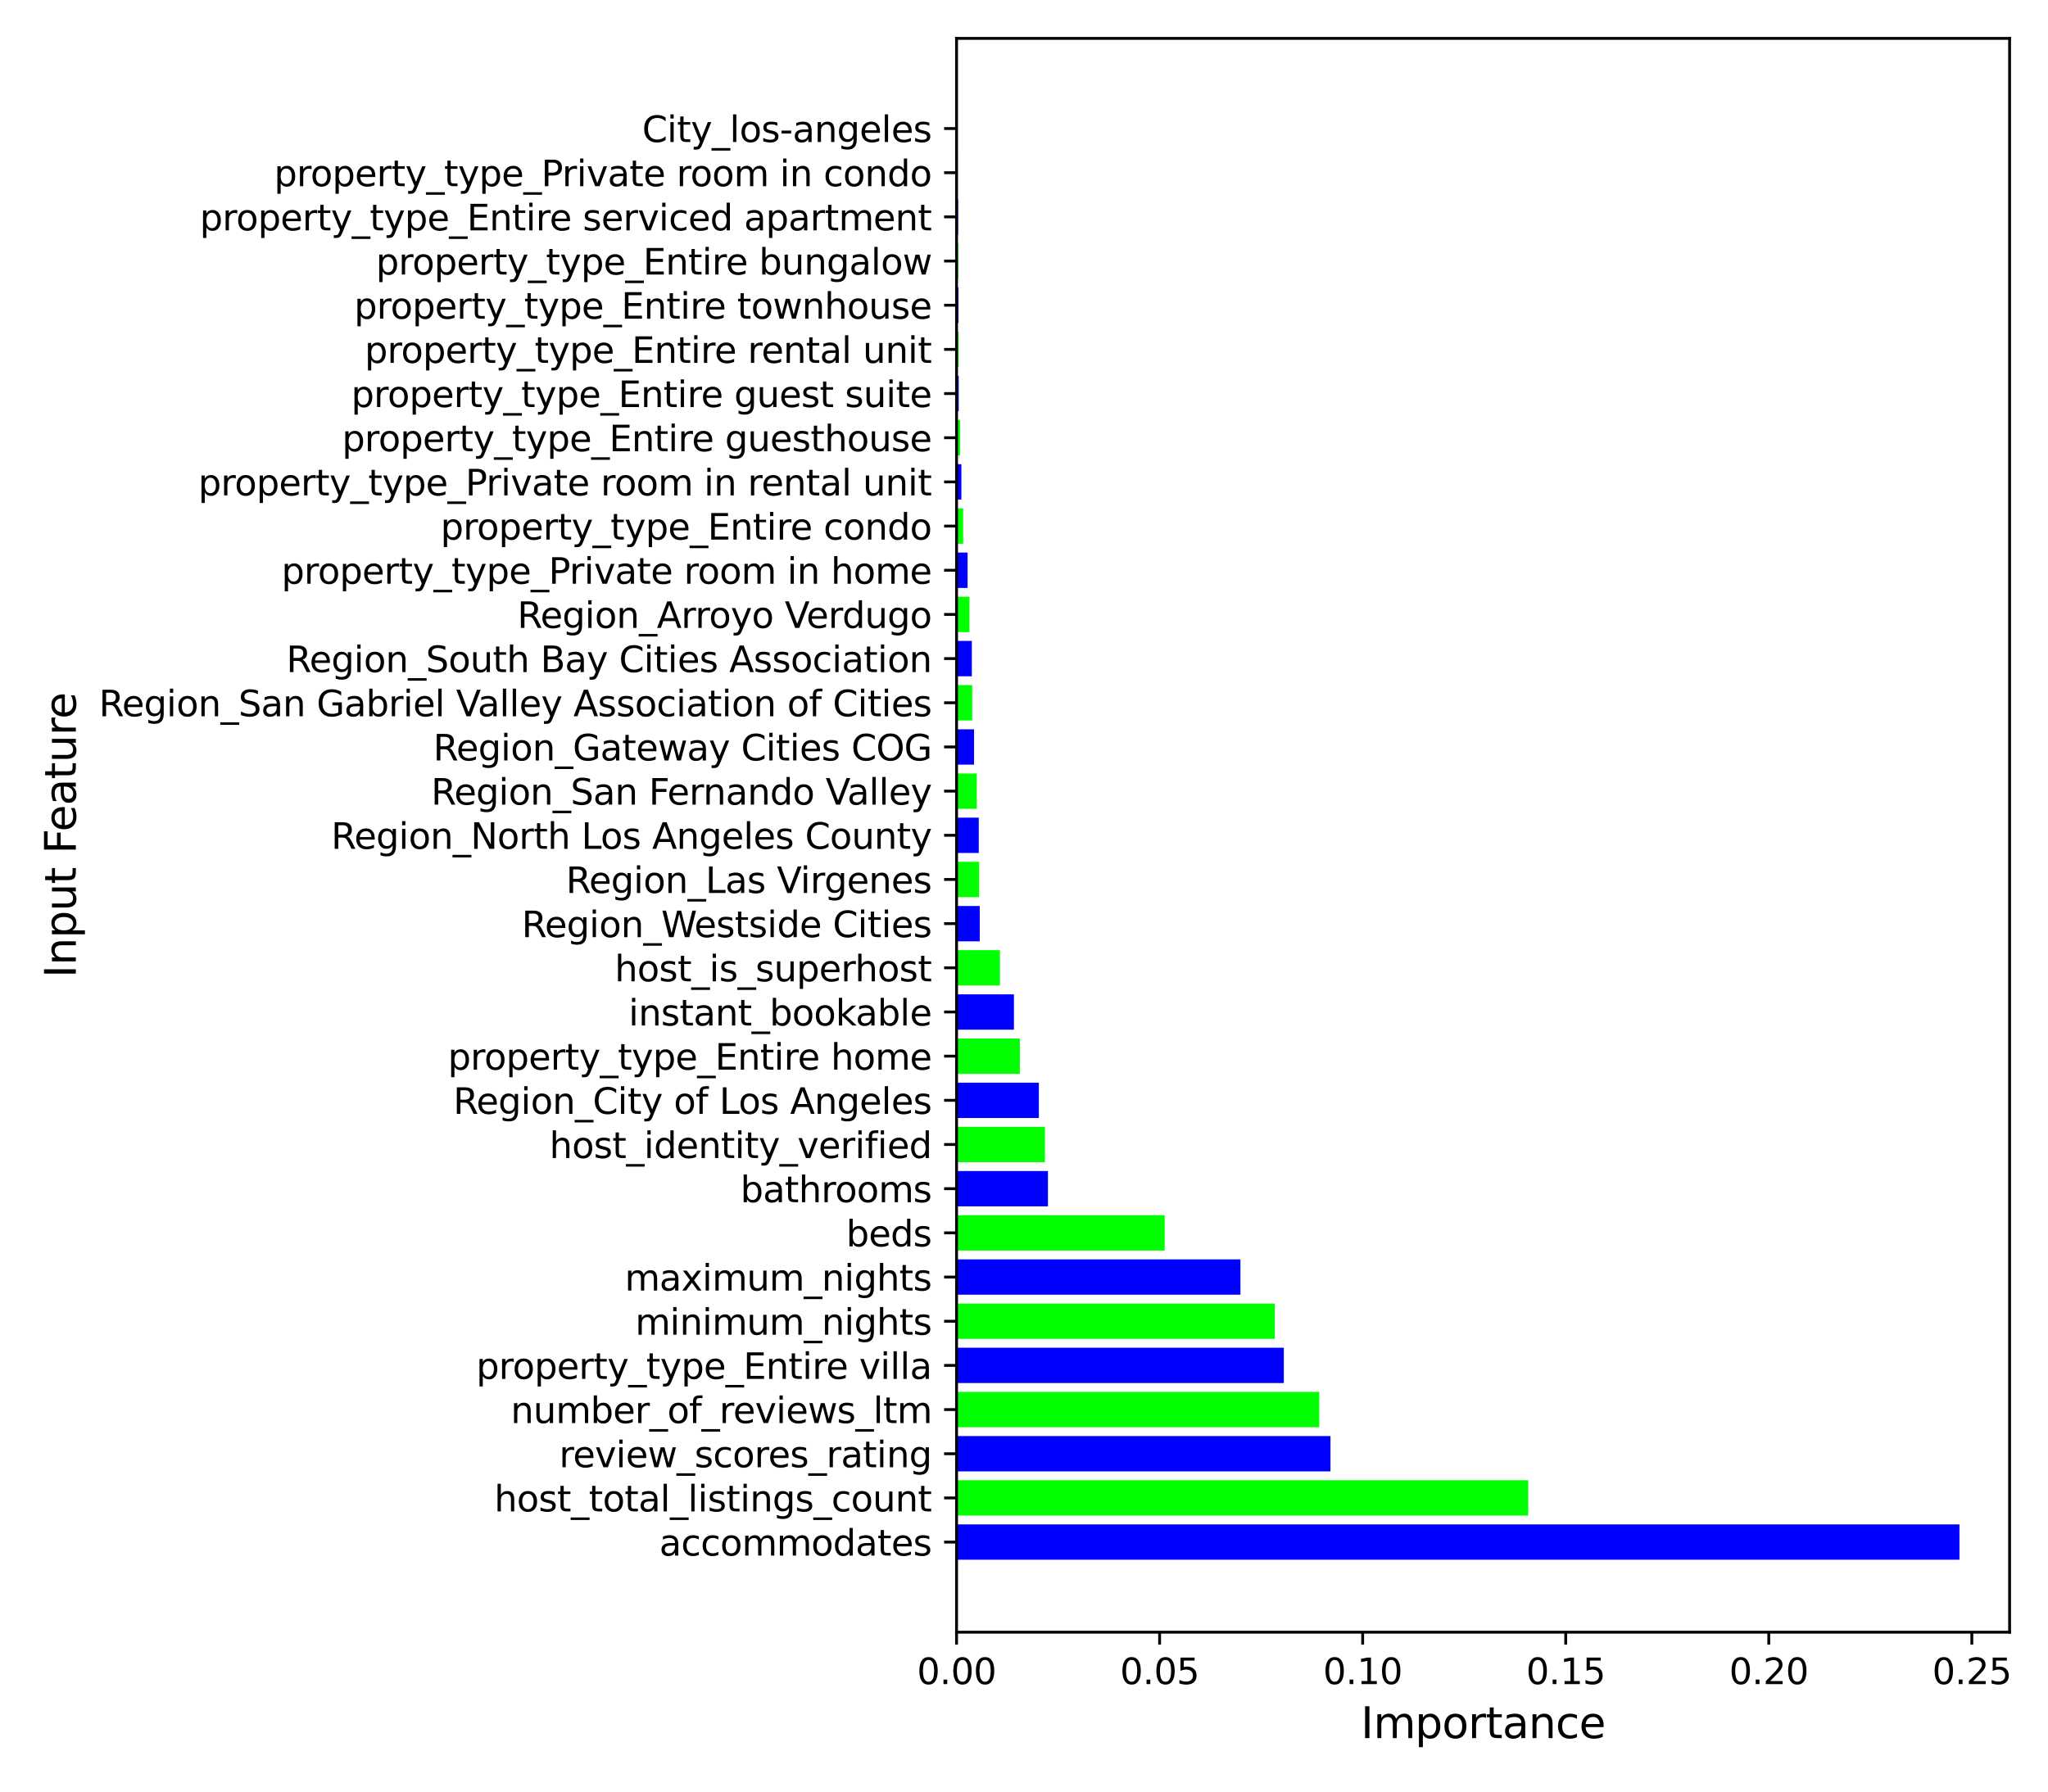 <?xml version="1.0" encoding="utf-8" standalone="no"?>
<!DOCTYPE svg PUBLIC "-//W3C//DTD SVG 1.1//EN"
  "http://www.w3.org/Graphics/SVG/1.1/DTD/svg11.dtd">
<svg xmlns:xlink="http://www.w3.org/1999/xlink" width="576pt" height="504pt" viewBox="0 0 576 504" xmlns="http://www.w3.org/2000/svg" version="1.1">
 <defs>
  <style type="text/css">*{stroke-linejoin: round; stroke-linecap: butt}</style>
 </defs>
 <g id="figure_1">
  <g id="patch_1">
   <path d="M 0 504 
L 576 504 
L 576 0 
L 0 0 
z
" style="fill: #ffffff"/>
  </g>
  <g id="axes_1">
   <g id="patch_2">
    <path d="M 269.03 459.16 
L 565.2 459.16 
L 565.2 10.8 
L 269.03 10.8 
z
" style="fill: #ffffff"/>
   </g>
   <g id="patch_3">
    <path d="M 269.03 438.78 
L 551.097 438.78 
L 551.097 428.839 
L 269.03 428.839 
z
" clip-path="url(#p18cc6ceca4)" style="fill: #0000ff"/>
   </g>
   <g id="patch_4">
    <path d="M 269.03 426.353 
L 429.809 426.353 
L 429.809 416.412 
L 269.03 416.412 
z
" clip-path="url(#p18cc6ceca4)" style="fill: #00ff00"/>
   </g>
   <g id="patch_5">
    <path d="M 269.03 413.926 
L 374.195 413.926 
L 374.195 403.985 
L 269.03 403.985 
z
" clip-path="url(#p18cc6ceca4)" style="fill: #0000ff"/>
   </g>
   <g id="patch_6">
    <path d="M 269.03 401.5 
L 371.041 401.5 
L 371.041 391.558 
L 269.03 391.558 
z
" clip-path="url(#p18cc6ceca4)" style="fill: #00ff00"/>
   </g>
   <g id="patch_7">
    <path d="M 269.03 389.073 
L 361.073 389.073 
L 361.073 379.131 
L 269.03 379.131 
z
" clip-path="url(#p18cc6ceca4)" style="fill: #0000ff"/>
   </g>
   <g id="patch_8">
    <path d="M 269.03 376.646 
L 358.536 376.646 
L 358.536 366.704 
L 269.03 366.704 
z
" clip-path="url(#p18cc6ceca4)" style="fill: #00ff00"/>
   </g>
   <g id="patch_9">
    <path d="M 269.03 364.219 
L 348.874 364.219 
L 348.874 354.278 
L 269.03 354.278 
z
" clip-path="url(#p18cc6ceca4)" style="fill: #0000ff"/>
   </g>
   <g id="patch_10">
    <path d="M 269.03 351.792 
L 327.571 351.792 
L 327.571 341.851 
L 269.03 341.851 
z
" clip-path="url(#p18cc6ceca4)" style="fill: #00ff00"/>
   </g>
   <g id="patch_11">
    <path d="M 269.03 339.365 
L 294.733 339.365 
L 294.733 329.424 
L 269.03 329.424 
z
" clip-path="url(#p18cc6ceca4)" style="fill: #0000ff"/>
   </g>
   <g id="patch_12">
    <path d="M 269.03 326.939 
L 293.893 326.939 
L 293.893 316.997 
L 269.03 316.997 
z
" clip-path="url(#p18cc6ceca4)" style="fill: #00ff00"/>
   </g>
   <g id="patch_13">
    <path d="M 269.03 314.512 
L 292.182 314.512 
L 292.182 304.57 
L 269.03 304.57 
z
" clip-path="url(#p18cc6ceca4)" style="fill: #0000ff"/>
   </g>
   <g id="patch_14">
    <path d="M 269.03 302.085 
L 286.829 302.085 
L 286.829 292.143 
L 269.03 292.143 
z
" clip-path="url(#p18cc6ceca4)" style="fill: #00ff00"/>
   </g>
   <g id="patch_15">
    <path d="M 269.03 289.658 
L 285.169 289.658 
L 285.169 279.717 
L 269.03 279.717 
z
" clip-path="url(#p18cc6ceca4)" style="fill: #0000ff"/>
   </g>
   <g id="patch_16">
    <path d="M 269.03 277.231 
L 281.23 277.231 
L 281.23 267.29 
L 269.03 267.29 
z
" clip-path="url(#p18cc6ceca4)" style="fill: #00ff00"/>
   </g>
   <g id="patch_17">
    <path d="M 269.03 264.804 
L 275.555 264.804 
L 275.555 254.863 
L 269.03 254.863 
z
" clip-path="url(#p18cc6ceca4)" style="fill: #0000ff"/>
   </g>
   <g id="patch_18">
    <path d="M 269.03 252.378 
L 275.374 252.378 
L 275.374 242.436 
L 269.03 242.436 
z
" clip-path="url(#p18cc6ceca4)" style="fill: #00ff00"/>
   </g>
   <g id="patch_19">
    <path d="M 269.03 239.951 
L 275.279 239.951 
L 275.279 230.009 
L 269.03 230.009 
z
" clip-path="url(#p18cc6ceca4)" style="fill: #0000ff"/>
   </g>
   <g id="patch_20">
    <path d="M 269.03 227.524 
L 274.722 227.524 
L 274.722 217.582 
L 269.03 217.582 
z
" clip-path="url(#p18cc6ceca4)" style="fill: #00ff00"/>
   </g>
   <g id="patch_21">
    <path d="M 269.03 215.097 
L 273.951 215.097 
L 273.951 205.156 
L 269.03 205.156 
z
" clip-path="url(#p18cc6ceca4)" style="fill: #0000ff"/>
   </g>
   <g id="patch_22">
    <path d="M 269.03 202.67 
L 273.434 202.67 
L 273.434 192.729 
L 269.03 192.729 
z
" clip-path="url(#p18cc6ceca4)" style="fill: #00ff00"/>
   </g>
   <g id="patch_23">
    <path d="M 269.03 190.243 
L 273.327 190.243 
L 273.327 180.302 
L 269.03 180.302 
z
" clip-path="url(#p18cc6ceca4)" style="fill: #0000ff"/>
   </g>
   <g id="patch_24">
    <path d="M 269.03 177.817 
L 272.658 177.817 
L 272.658 167.875 
L 269.03 167.875 
z
" clip-path="url(#p18cc6ceca4)" style="fill: #00ff00"/>
   </g>
   <g id="patch_25">
    <path d="M 269.03 165.39 
L 272.135 165.39 
L 272.135 155.448 
L 269.03 155.448 
z
" clip-path="url(#p18cc6ceca4)" style="fill: #0000ff"/>
   </g>
   <g id="patch_26">
    <path d="M 269.03 152.963 
L 270.892 152.963 
L 270.892 143.021 
L 269.03 143.021 
z
" clip-path="url(#p18cc6ceca4)" style="fill: #00ff00"/>
   </g>
   <g id="patch_27">
    <path d="M 269.03 140.536 
L 270.387 140.536 
L 270.387 130.595 
L 269.03 130.595 
z
" clip-path="url(#p18cc6ceca4)" style="fill: #0000ff"/>
   </g>
   <g id="patch_28">
    <path d="M 269.03 128.109 
L 270.02 128.109 
L 270.02 118.168 
L 269.03 118.168 
z
" clip-path="url(#p18cc6ceca4)" style="fill: #00ff00"/>
   </g>
   <g id="patch_29">
    <path d="M 269.03 115.682 
L 269.64 115.682 
L 269.64 105.741 
L 269.03 105.741 
z
" clip-path="url(#p18cc6ceca4)" style="fill: #0000ff"/>
   </g>
   <g id="patch_30">
    <path d="M 269.03 103.256 
L 269.622 103.256 
L 269.622 93.314 
L 269.03 93.314 
z
" clip-path="url(#p18cc6ceca4)" style="fill: #00ff00"/>
   </g>
   <g id="patch_31">
    <path d="M 269.03 90.829 
L 269.57 90.829 
L 269.57 80.887 
L 269.03 80.887 
z
" clip-path="url(#p18cc6ceca4)" style="fill: #0000ff"/>
   </g>
   <g id="patch_32">
    <path d="M 269.03 78.402 
L 269.521 78.402 
L 269.521 68.46 
L 269.03 68.46 
z
" clip-path="url(#p18cc6ceca4)" style="fill: #00ff00"/>
   </g>
   <g id="patch_33">
    <path d="M 269.03 65.975 
L 269.462 65.975 
L 269.462 56.034 
L 269.03 56.034 
z
" clip-path="url(#p18cc6ceca4)" style="fill: #0000ff"/>
   </g>
   <g id="patch_34">
    <path d="M 269.03 53.548 
L 269.371 53.548 
L 269.371 43.607 
L 269.03 43.607 
z
" clip-path="url(#p18cc6ceca4)" style="fill: #00ff00"/>
   </g>
   <g id="patch_35">
    <path d="M 269.03 41.121 
L 269.03 41.121 
L 269.03 31.18 
L 269.03 31.18 
z
" clip-path="url(#p18cc6ceca4)" style="fill: #0000ff"/>
   </g>
   <g id="matplotlib.axis_1">
    <g id="xtick_1">
     <g id="line2d_1">
      <defs>
       <path id="me3b7cf0764" d="M 0 0 
L 0 3.5 
" style="stroke: #000000; stroke-width: 0.8"/>
      </defs>
      <g>
       <use xlink:href="#me3b7cf0764" x="269.03" y="459.16" style="stroke: #000000; stroke-width: 0.8"/>
      </g>
     </g>
     <g id="text_1">
      <!-- 0.00 -->
      <g transform="translate(257.897 473.758) scale(0.1 -0.1)">
       <defs>
        <path id="DejaVuSans-30" d="M 2034 4250 
Q 1547 4250 1301 3770 
Q 1056 3291 1056 2328 
Q 1056 1369 1301 889 
Q 1547 409 2034 409 
Q 2525 409 2770 889 
Q 3016 1369 3016 2328 
Q 3016 3291 2770 3770 
Q 2525 4250 2034 4250 
z
M 2034 4750 
Q 2819 4750 3233 4129 
Q 3647 3509 3647 2328 
Q 3647 1150 3233 529 
Q 2819 -91 2034 -91 
Q 1250 -91 836 529 
Q 422 1150 422 2328 
Q 422 3509 836 4129 
Q 1250 4750 2034 4750 
z
" transform="scale(0.016)"/>
        <path id="DejaVuSans-2e" d="M 684 794 
L 1344 794 
L 1344 0 
L 684 0 
L 684 794 
z
" transform="scale(0.016)"/>
       </defs>
       <use xlink:href="#DejaVuSans-30"/>
       <use xlink:href="#DejaVuSans-2e" x="63.623"/>
       <use xlink:href="#DejaVuSans-30" x="95.41"/>
       <use xlink:href="#DejaVuSans-30" x="159.033"/>
      </g>
     </g>
    </g>
    <g id="xtick_2">
     <g id="line2d_2">
      <g>
       <use xlink:href="#me3b7cf0764" x="326.14" y="459.16" style="stroke: #000000; stroke-width: 0.8"/>
      </g>
     </g>
     <g id="text_2">
      <!-- 0.05 -->
      <g transform="translate(315.007 473.758) scale(0.1 -0.1)">
       <defs>
        <path id="DejaVuSans-35" d="M 691 4666 
L 3169 4666 
L 3169 4134 
L 1269 4134 
L 1269 2991 
Q 1406 3038 1543 3061 
Q 1681 3084 1819 3084 
Q 2600 3084 3056 2656 
Q 3513 2228 3513 1497 
Q 3513 744 3044 326 
Q 2575 -91 1722 -91 
Q 1428 -91 1123 -41 
Q 819 9 494 109 
L 494 744 
Q 775 591 1075 516 
Q 1375 441 1709 441 
Q 2250 441 2565 725 
Q 2881 1009 2881 1497 
Q 2881 1984 2565 2268 
Q 2250 2553 1709 2553 
Q 1456 2553 1204 2497 
Q 953 2441 691 2322 
L 691 4666 
z
" transform="scale(0.016)"/>
       </defs>
       <use xlink:href="#DejaVuSans-30"/>
       <use xlink:href="#DejaVuSans-2e" x="63.623"/>
       <use xlink:href="#DejaVuSans-30" x="95.41"/>
       <use xlink:href="#DejaVuSans-35" x="159.033"/>
      </g>
     </g>
    </g>
    <g id="xtick_3">
     <g id="line2d_3">
      <g>
       <use xlink:href="#me3b7cf0764" x="383.249" y="459.16" style="stroke: #000000; stroke-width: 0.8"/>
      </g>
     </g>
     <g id="text_3">
      <!-- 0.10 -->
      <g transform="translate(372.117 473.758) scale(0.1 -0.1)">
       <defs>
        <path id="DejaVuSans-31" d="M 794 531 
L 1825 531 
L 1825 4091 
L 703 3866 
L 703 4441 
L 1819 4666 
L 2450 4666 
L 2450 531 
L 3481 531 
L 3481 0 
L 794 0 
L 794 531 
z
" transform="scale(0.016)"/>
       </defs>
       <use xlink:href="#DejaVuSans-30"/>
       <use xlink:href="#DejaVuSans-2e" x="63.623"/>
       <use xlink:href="#DejaVuSans-31" x="95.41"/>
       <use xlink:href="#DejaVuSans-30" x="159.033"/>
      </g>
     </g>
    </g>
    <g id="xtick_4">
     <g id="line2d_4">
      <g>
       <use xlink:href="#me3b7cf0764" x="440.359" y="459.16" style="stroke: #000000; stroke-width: 0.8"/>
      </g>
     </g>
     <g id="text_4">
      <!-- 0.15 -->
      <g transform="translate(429.226 473.758) scale(0.1 -0.1)">
       <use xlink:href="#DejaVuSans-30"/>
       <use xlink:href="#DejaVuSans-2e" x="63.623"/>
       <use xlink:href="#DejaVuSans-31" x="95.41"/>
       <use xlink:href="#DejaVuSans-35" x="159.033"/>
      </g>
     </g>
    </g>
    <g id="xtick_5">
     <g id="line2d_5">
      <g>
       <use xlink:href="#me3b7cf0764" x="497.469" y="459.16" style="stroke: #000000; stroke-width: 0.8"/>
      </g>
     </g>
     <g id="text_5">
      <!-- 0.20 -->
      <g transform="translate(486.336 473.758) scale(0.1 -0.1)">
       <defs>
        <path id="DejaVuSans-32" d="M 1228 531 
L 3431 531 
L 3431 0 
L 469 0 
L 469 531 
Q 828 903 1448 1529 
Q 2069 2156 2228 2338 
Q 2531 2678 2651 2914 
Q 2772 3150 2772 3378 
Q 2772 3750 2511 3984 
Q 2250 4219 1831 4219 
Q 1534 4219 1204 4116 
Q 875 4013 500 3803 
L 500 4441 
Q 881 4594 1212 4672 
Q 1544 4750 1819 4750 
Q 2544 4750 2975 4387 
Q 3406 4025 3406 3419 
Q 3406 3131 3298 2873 
Q 3191 2616 2906 2266 
Q 2828 2175 2409 1742 
Q 1991 1309 1228 531 
z
" transform="scale(0.016)"/>
       </defs>
       <use xlink:href="#DejaVuSans-30"/>
       <use xlink:href="#DejaVuSans-2e" x="63.623"/>
       <use xlink:href="#DejaVuSans-32" x="95.41"/>
       <use xlink:href="#DejaVuSans-30" x="159.033"/>
      </g>
     </g>
    </g>
    <g id="xtick_6">
     <g id="line2d_6">
      <g>
       <use xlink:href="#me3b7cf0764" x="554.578" y="459.16" style="stroke: #000000; stroke-width: 0.8"/>
      </g>
     </g>
     <g id="text_6">
      <!-- 0.25 -->
      <g transform="translate(543.445 473.758) scale(0.1 -0.1)">
       <use xlink:href="#DejaVuSans-30"/>
       <use xlink:href="#DejaVuSans-2e" x="63.623"/>
       <use xlink:href="#DejaVuSans-32" x="95.41"/>
       <use xlink:href="#DejaVuSans-35" x="159.033"/>
      </g>
     </g>
    </g>
    <g id="text_7">
     <!-- Importance -->
     <g transform="translate(382.731 488.956) scale(0.12 -0.12)">
      <defs>
       <path id="DejaVuSans-49" d="M 628 4666 
L 1259 4666 
L 1259 0 
L 628 0 
L 628 4666 
z
" transform="scale(0.016)"/>
       <path id="DejaVuSans-6d" d="M 3328 2828 
Q 3544 3216 3844 3400 
Q 4144 3584 4550 3584 
Q 5097 3584 5394 3201 
Q 5691 2819 5691 2113 
L 5691 0 
L 5113 0 
L 5113 2094 
Q 5113 2597 4934 2840 
Q 4756 3084 4391 3084 
Q 3944 3084 3684 2787 
Q 3425 2491 3425 1978 
L 3425 0 
L 2847 0 
L 2847 2094 
Q 2847 2600 2669 2842 
Q 2491 3084 2119 3084 
Q 1678 3084 1418 2786 
Q 1159 2488 1159 1978 
L 1159 0 
L 581 0 
L 581 3500 
L 1159 3500 
L 1159 2956 
Q 1356 3278 1631 3431 
Q 1906 3584 2284 3584 
Q 2666 3584 2933 3390 
Q 3200 3197 3328 2828 
z
" transform="scale(0.016)"/>
       <path id="DejaVuSans-70" d="M 1159 525 
L 1159 -1331 
L 581 -1331 
L 581 3500 
L 1159 3500 
L 1159 2969 
Q 1341 3281 1617 3432 
Q 1894 3584 2278 3584 
Q 2916 3584 3314 3078 
Q 3713 2572 3713 1747 
Q 3713 922 3314 415 
Q 2916 -91 2278 -91 
Q 1894 -91 1617 61 
Q 1341 213 1159 525 
z
M 3116 1747 
Q 3116 2381 2855 2742 
Q 2594 3103 2138 3103 
Q 1681 3103 1420 2742 
Q 1159 2381 1159 1747 
Q 1159 1113 1420 752 
Q 1681 391 2138 391 
Q 2594 391 2855 752 
Q 3116 1113 3116 1747 
z
" transform="scale(0.016)"/>
       <path id="DejaVuSans-6f" d="M 1959 3097 
Q 1497 3097 1228 2736 
Q 959 2375 959 1747 
Q 959 1119 1226 758 
Q 1494 397 1959 397 
Q 2419 397 2687 759 
Q 2956 1122 2956 1747 
Q 2956 2369 2687 2733 
Q 2419 3097 1959 3097 
z
M 1959 3584 
Q 2709 3584 3137 3096 
Q 3566 2609 3566 1747 
Q 3566 888 3137 398 
Q 2709 -91 1959 -91 
Q 1206 -91 779 398 
Q 353 888 353 1747 
Q 353 2609 779 3096 
Q 1206 3584 1959 3584 
z
" transform="scale(0.016)"/>
       <path id="DejaVuSans-72" d="M 2631 2963 
Q 2534 3019 2420 3045 
Q 2306 3072 2169 3072 
Q 1681 3072 1420 2755 
Q 1159 2438 1159 1844 
L 1159 0 
L 581 0 
L 581 3500 
L 1159 3500 
L 1159 2956 
Q 1341 3275 1631 3429 
Q 1922 3584 2338 3584 
Q 2397 3584 2469 3576 
Q 2541 3569 2628 3553 
L 2631 2963 
z
" transform="scale(0.016)"/>
       <path id="DejaVuSans-74" d="M 1172 4494 
L 1172 3500 
L 2356 3500 
L 2356 3053 
L 1172 3053 
L 1172 1153 
Q 1172 725 1289 603 
Q 1406 481 1766 481 
L 2356 481 
L 2356 0 
L 1766 0 
Q 1100 0 847 248 
Q 594 497 594 1153 
L 594 3053 
L 172 3053 
L 172 3500 
L 594 3500 
L 594 4494 
L 1172 4494 
z
" transform="scale(0.016)"/>
       <path id="DejaVuSans-61" d="M 2194 1759 
Q 1497 1759 1228 1600 
Q 959 1441 959 1056 
Q 959 750 1161 570 
Q 1363 391 1709 391 
Q 2188 391 2477 730 
Q 2766 1069 2766 1631 
L 2766 1759 
L 2194 1759 
z
M 3341 1997 
L 3341 0 
L 2766 0 
L 2766 531 
Q 2569 213 2275 61 
Q 1981 -91 1556 -91 
Q 1019 -91 701 211 
Q 384 513 384 1019 
Q 384 1609 779 1909 
Q 1175 2209 1959 2209 
L 2766 2209 
L 2766 2266 
Q 2766 2663 2505 2880 
Q 2244 3097 1772 3097 
Q 1472 3097 1187 3025 
Q 903 2953 641 2809 
L 641 3341 
Q 956 3463 1253 3523 
Q 1550 3584 1831 3584 
Q 2591 3584 2966 3190 
Q 3341 2797 3341 1997 
z
" transform="scale(0.016)"/>
       <path id="DejaVuSans-6e" d="M 3513 2113 
L 3513 0 
L 2938 0 
L 2938 2094 
Q 2938 2591 2744 2837 
Q 2550 3084 2163 3084 
Q 1697 3084 1428 2787 
Q 1159 2491 1159 1978 
L 1159 0 
L 581 0 
L 581 3500 
L 1159 3500 
L 1159 2956 
Q 1366 3272 1645 3428 
Q 1925 3584 2291 3584 
Q 2894 3584 3203 3211 
Q 3513 2838 3513 2113 
z
" transform="scale(0.016)"/>
       <path id="DejaVuSans-63" d="M 3122 3366 
L 3122 2828 
Q 2878 2963 2633 3030 
Q 2388 3097 2138 3097 
Q 1578 3097 1268 2742 
Q 959 2388 959 1747 
Q 959 1106 1268 751 
Q 1578 397 2138 397 
Q 2388 397 2633 464 
Q 2878 531 3122 666 
L 3122 134 
Q 2881 22 2623 -34 
Q 2366 -91 2075 -91 
Q 1284 -91 818 406 
Q 353 903 353 1747 
Q 353 2603 823 3093 
Q 1294 3584 2113 3584 
Q 2378 3584 2631 3529 
Q 2884 3475 3122 3366 
z
" transform="scale(0.016)"/>
       <path id="DejaVuSans-65" d="M 3597 1894 
L 3597 1613 
L 953 1613 
Q 991 1019 1311 708 
Q 1631 397 2203 397 
Q 2534 397 2845 478 
Q 3156 559 3463 722 
L 3463 178 
Q 3153 47 2828 -22 
Q 2503 -91 2169 -91 
Q 1331 -91 842 396 
Q 353 884 353 1716 
Q 353 2575 817 3079 
Q 1281 3584 2069 3584 
Q 2775 3584 3186 3129 
Q 3597 2675 3597 1894 
z
M 3022 2063 
Q 3016 2534 2758 2815 
Q 2500 3097 2075 3097 
Q 1594 3097 1305 2825 
Q 1016 2553 972 2059 
L 3022 2063 
z
" transform="scale(0.016)"/>
      </defs>
      <use xlink:href="#DejaVuSans-49"/>
      <use xlink:href="#DejaVuSans-6d" x="29.492"/>
      <use xlink:href="#DejaVuSans-70" x="126.904"/>
      <use xlink:href="#DejaVuSans-6f" x="190.381"/>
      <use xlink:href="#DejaVuSans-72" x="251.562"/>
      <use xlink:href="#DejaVuSans-74" x="292.676"/>
      <use xlink:href="#DejaVuSans-61" x="331.885"/>
      <use xlink:href="#DejaVuSans-6e" x="393.164"/>
      <use xlink:href="#DejaVuSans-63" x="456.543"/>
      <use xlink:href="#DejaVuSans-65" x="511.523"/>
     </g>
    </g>
   </g>
   <g id="matplotlib.axis_2">
    <g id="ytick_1">
     <g id="line2d_7">
      <defs>
       <path id="m5c4fa22d88" d="M 0 0 
L -3.5 0 
" style="stroke: #000000; stroke-width: 0.8"/>
      </defs>
      <g>
       <use xlink:href="#m5c4fa22d88" x="269.03" y="433.809" style="stroke: #000000; stroke-width: 0.8"/>
      </g>
     </g>
     <g id="text_8">
      <!-- accommodates -->
      <g transform="translate(185.427 437.608) scale(0.1 -0.1)">
       <defs>
        <path id="DejaVuSans-64" d="M 2906 2969 
L 2906 4863 
L 3481 4863 
L 3481 0 
L 2906 0 
L 2906 525 
Q 2725 213 2448 61 
Q 2172 -91 1784 -91 
Q 1150 -91 751 415 
Q 353 922 353 1747 
Q 353 2572 751 3078 
Q 1150 3584 1784 3584 
Q 2172 3584 2448 3432 
Q 2725 3281 2906 2969 
z
M 947 1747 
Q 947 1113 1208 752 
Q 1469 391 1925 391 
Q 2381 391 2643 752 
Q 2906 1113 2906 1747 
Q 2906 2381 2643 2742 
Q 2381 3103 1925 3103 
Q 1469 3103 1208 2742 
Q 947 2381 947 1747 
z
" transform="scale(0.016)"/>
        <path id="DejaVuSans-73" d="M 2834 3397 
L 2834 2853 
Q 2591 2978 2328 3040 
Q 2066 3103 1784 3103 
Q 1356 3103 1142 2972 
Q 928 2841 928 2578 
Q 928 2378 1081 2264 
Q 1234 2150 1697 2047 
L 1894 2003 
Q 2506 1872 2764 1633 
Q 3022 1394 3022 966 
Q 3022 478 2636 193 
Q 2250 -91 1575 -91 
Q 1294 -91 989 -36 
Q 684 19 347 128 
L 347 722 
Q 666 556 975 473 
Q 1284 391 1588 391 
Q 1994 391 2212 530 
Q 2431 669 2431 922 
Q 2431 1156 2273 1281 
Q 2116 1406 1581 1522 
L 1381 1569 
Q 847 1681 609 1914 
Q 372 2147 372 2553 
Q 372 3047 722 3315 
Q 1072 3584 1716 3584 
Q 2034 3584 2315 3537 
Q 2597 3491 2834 3397 
z
" transform="scale(0.016)"/>
       </defs>
       <use xlink:href="#DejaVuSans-61"/>
       <use xlink:href="#DejaVuSans-63" x="61.279"/>
       <use xlink:href="#DejaVuSans-63" x="116.26"/>
       <use xlink:href="#DejaVuSans-6f" x="171.24"/>
       <use xlink:href="#DejaVuSans-6d" x="232.422"/>
       <use xlink:href="#DejaVuSans-6d" x="329.834"/>
       <use xlink:href="#DejaVuSans-6f" x="427.246"/>
       <use xlink:href="#DejaVuSans-64" x="488.428"/>
       <use xlink:href="#DejaVuSans-61" x="551.904"/>
       <use xlink:href="#DejaVuSans-74" x="613.184"/>
       <use xlink:href="#DejaVuSans-65" x="652.393"/>
       <use xlink:href="#DejaVuSans-73" x="713.916"/>
      </g>
     </g>
    </g>
    <g id="ytick_2">
     <g id="line2d_8">
      <g>
       <use xlink:href="#m5c4fa22d88" x="269.03" y="421.382" style="stroke: #000000; stroke-width: 0.8"/>
      </g>
     </g>
     <g id="text_9">
      <!-- host_total_listings_count -->
      <g transform="translate(139.007 425.182) scale(0.1 -0.1)">
       <defs>
        <path id="DejaVuSans-68" d="M 3513 2113 
L 3513 0 
L 2938 0 
L 2938 2094 
Q 2938 2591 2744 2837 
Q 2550 3084 2163 3084 
Q 1697 3084 1428 2787 
Q 1159 2491 1159 1978 
L 1159 0 
L 581 0 
L 581 4863 
L 1159 4863 
L 1159 2956 
Q 1366 3272 1645 3428 
Q 1925 3584 2291 3584 
Q 2894 3584 3203 3211 
Q 3513 2838 3513 2113 
z
" transform="scale(0.016)"/>
        <path id="DejaVuSans-5f" d="M 3263 -1063 
L 3263 -1509 
L -63 -1509 
L -63 -1063 
L 3263 -1063 
z
" transform="scale(0.016)"/>
        <path id="DejaVuSans-6c" d="M 603 4863 
L 1178 4863 
L 1178 0 
L 603 0 
L 603 4863 
z
" transform="scale(0.016)"/>
        <path id="DejaVuSans-69" d="M 603 3500 
L 1178 3500 
L 1178 0 
L 603 0 
L 603 3500 
z
M 603 4863 
L 1178 4863 
L 1178 4134 
L 603 4134 
L 603 4863 
z
" transform="scale(0.016)"/>
        <path id="DejaVuSans-67" d="M 2906 1791 
Q 2906 2416 2648 2759 
Q 2391 3103 1925 3103 
Q 1463 3103 1205 2759 
Q 947 2416 947 1791 
Q 947 1169 1205 825 
Q 1463 481 1925 481 
Q 2391 481 2648 825 
Q 2906 1169 2906 1791 
z
M 3481 434 
Q 3481 -459 3084 -895 
Q 2688 -1331 1869 -1331 
Q 1566 -1331 1297 -1286 
Q 1028 -1241 775 -1147 
L 775 -588 
Q 1028 -725 1275 -790 
Q 1522 -856 1778 -856 
Q 2344 -856 2625 -561 
Q 2906 -266 2906 331 
L 2906 616 
Q 2728 306 2450 153 
Q 2172 0 1784 0 
Q 1141 0 747 490 
Q 353 981 353 1791 
Q 353 2603 747 3093 
Q 1141 3584 1784 3584 
Q 2172 3584 2450 3431 
Q 2728 3278 2906 2969 
L 2906 3500 
L 3481 3500 
L 3481 434 
z
" transform="scale(0.016)"/>
        <path id="DejaVuSans-75" d="M 544 1381 
L 544 3500 
L 1119 3500 
L 1119 1403 
Q 1119 906 1312 657 
Q 1506 409 1894 409 
Q 2359 409 2629 706 
Q 2900 1003 2900 1516 
L 2900 3500 
L 3475 3500 
L 3475 0 
L 2900 0 
L 2900 538 
Q 2691 219 2414 64 
Q 2138 -91 1772 -91 
Q 1169 -91 856 284 
Q 544 659 544 1381 
z
M 1991 3584 
L 1991 3584 
z
" transform="scale(0.016)"/>
       </defs>
       <use xlink:href="#DejaVuSans-68"/>
       <use xlink:href="#DejaVuSans-6f" x="63.379"/>
       <use xlink:href="#DejaVuSans-73" x="124.561"/>
       <use xlink:href="#DejaVuSans-74" x="176.66"/>
       <use xlink:href="#DejaVuSans-5f" x="215.869"/>
       <use xlink:href="#DejaVuSans-74" x="265.869"/>
       <use xlink:href="#DejaVuSans-6f" x="305.078"/>
       <use xlink:href="#DejaVuSans-74" x="366.26"/>
       <use xlink:href="#DejaVuSans-61" x="405.469"/>
       <use xlink:href="#DejaVuSans-6c" x="466.748"/>
       <use xlink:href="#DejaVuSans-5f" x="494.531"/>
       <use xlink:href="#DejaVuSans-6c" x="544.531"/>
       <use xlink:href="#DejaVuSans-69" x="572.314"/>
       <use xlink:href="#DejaVuSans-73" x="600.098"/>
       <use xlink:href="#DejaVuSans-74" x="652.197"/>
       <use xlink:href="#DejaVuSans-69" x="691.406"/>
       <use xlink:href="#DejaVuSans-6e" x="719.189"/>
       <use xlink:href="#DejaVuSans-67" x="782.568"/>
       <use xlink:href="#DejaVuSans-73" x="846.045"/>
       <use xlink:href="#DejaVuSans-5f" x="898.145"/>
       <use xlink:href="#DejaVuSans-63" x="948.145"/>
       <use xlink:href="#DejaVuSans-6f" x="1003.125"/>
       <use xlink:href="#DejaVuSans-75" x="1064.307"/>
       <use xlink:href="#DejaVuSans-6e" x="1127.686"/>
       <use xlink:href="#DejaVuSans-74" x="1191.064"/>
      </g>
     </g>
    </g>
    <g id="ytick_3">
     <g id="line2d_9">
      <g>
       <use xlink:href="#m5c4fa22d88" x="269.03" y="408.956" style="stroke: #000000; stroke-width: 0.8"/>
      </g>
     </g>
     <g id="text_10">
      <!-- review_scores_rating -->
      <g transform="translate(157.264 412.755) scale(0.1 -0.1)">
       <defs>
        <path id="DejaVuSans-76" d="M 191 3500 
L 800 3500 
L 1894 563 
L 2988 3500 
L 3597 3500 
L 2284 0 
L 1503 0 
L 191 3500 
z
" transform="scale(0.016)"/>
        <path id="DejaVuSans-77" d="M 269 3500 
L 844 3500 
L 1563 769 
L 2278 3500 
L 2956 3500 
L 3675 769 
L 4391 3500 
L 4966 3500 
L 4050 0 
L 3372 0 
L 2619 2869 
L 1863 0 
L 1184 0 
L 269 3500 
z
" transform="scale(0.016)"/>
       </defs>
       <use xlink:href="#DejaVuSans-72"/>
       <use xlink:href="#DejaVuSans-65" x="38.863"/>
       <use xlink:href="#DejaVuSans-76" x="100.387"/>
       <use xlink:href="#DejaVuSans-69" x="159.566"/>
       <use xlink:href="#DejaVuSans-65" x="187.35"/>
       <use xlink:href="#DejaVuSans-77" x="248.873"/>
       <use xlink:href="#DejaVuSans-5f" x="330.66"/>
       <use xlink:href="#DejaVuSans-73" x="380.66"/>
       <use xlink:href="#DejaVuSans-63" x="432.76"/>
       <use xlink:href="#DejaVuSans-6f" x="487.74"/>
       <use xlink:href="#DejaVuSans-72" x="548.922"/>
       <use xlink:href="#DejaVuSans-65" x="587.785"/>
       <use xlink:href="#DejaVuSans-73" x="649.309"/>
       <use xlink:href="#DejaVuSans-5f" x="701.408"/>
       <use xlink:href="#DejaVuSans-72" x="751.408"/>
       <use xlink:href="#DejaVuSans-61" x="792.521"/>
       <use xlink:href="#DejaVuSans-74" x="853.801"/>
       <use xlink:href="#DejaVuSans-69" x="893.01"/>
       <use xlink:href="#DejaVuSans-6e" x="920.793"/>
       <use xlink:href="#DejaVuSans-67" x="984.172"/>
      </g>
     </g>
    </g>
    <g id="ytick_4">
     <g id="line2d_10">
      <g>
       <use xlink:href="#m5c4fa22d88" x="269.03" y="396.529" style="stroke: #000000; stroke-width: 0.8"/>
      </g>
     </g>
     <g id="text_11">
      <!-- number_of_reviews_ltm -->
      <g transform="translate(143.647 400.328) scale(0.1 -0.1)">
       <defs>
        <path id="DejaVuSans-62" d="M 3116 1747 
Q 3116 2381 2855 2742 
Q 2594 3103 2138 3103 
Q 1681 3103 1420 2742 
Q 1159 2381 1159 1747 
Q 1159 1113 1420 752 
Q 1681 391 2138 391 
Q 2594 391 2855 752 
Q 3116 1113 3116 1747 
z
M 1159 2969 
Q 1341 3281 1617 3432 
Q 1894 3584 2278 3584 
Q 2916 3584 3314 3078 
Q 3713 2572 3713 1747 
Q 3713 922 3314 415 
Q 2916 -91 2278 -91 
Q 1894 -91 1617 61 
Q 1341 213 1159 525 
L 1159 0 
L 581 0 
L 581 4863 
L 1159 4863 
L 1159 2969 
z
" transform="scale(0.016)"/>
        <path id="DejaVuSans-66" d="M 2375 4863 
L 2375 4384 
L 1825 4384 
Q 1516 4384 1395 4259 
Q 1275 4134 1275 3809 
L 1275 3500 
L 2222 3500 
L 2222 3053 
L 1275 3053 
L 1275 0 
L 697 0 
L 697 3053 
L 147 3053 
L 147 3500 
L 697 3500 
L 697 3744 
Q 697 4328 969 4595 
Q 1241 4863 1831 4863 
L 2375 4863 
z
" transform="scale(0.016)"/>
       </defs>
       <use xlink:href="#DejaVuSans-6e"/>
       <use xlink:href="#DejaVuSans-75" x="63.379"/>
       <use xlink:href="#DejaVuSans-6d" x="126.758"/>
       <use xlink:href="#DejaVuSans-62" x="224.17"/>
       <use xlink:href="#DejaVuSans-65" x="287.646"/>
       <use xlink:href="#DejaVuSans-72" x="349.17"/>
       <use xlink:href="#DejaVuSans-5f" x="390.283"/>
       <use xlink:href="#DejaVuSans-6f" x="440.283"/>
       <use xlink:href="#DejaVuSans-66" x="501.465"/>
       <use xlink:href="#DejaVuSans-5f" x="536.67"/>
       <use xlink:href="#DejaVuSans-72" x="586.67"/>
       <use xlink:href="#DejaVuSans-65" x="625.533"/>
       <use xlink:href="#DejaVuSans-76" x="687.057"/>
       <use xlink:href="#DejaVuSans-69" x="746.236"/>
       <use xlink:href="#DejaVuSans-65" x="774.02"/>
       <use xlink:href="#DejaVuSans-77" x="835.543"/>
       <use xlink:href="#DejaVuSans-73" x="917.33"/>
       <use xlink:href="#DejaVuSans-5f" x="969.43"/>
       <use xlink:href="#DejaVuSans-6c" x="1019.43"/>
       <use xlink:href="#DejaVuSans-74" x="1047.213"/>
       <use xlink:href="#DejaVuSans-6d" x="1086.422"/>
      </g>
     </g>
    </g>
    <g id="ytick_5">
     <g id="line2d_11">
      <g>
       <use xlink:href="#m5c4fa22d88" x="269.03" y="384.102" style="stroke: #000000; stroke-width: 0.8"/>
      </g>
     </g>
     <g id="text_12">
      <!-- property_type_Entire villa -->
      <g transform="translate(133.932 387.901) scale(0.1 -0.1)">
       <defs>
        <path id="DejaVuSans-79" d="M 2059 -325 
Q 1816 -950 1584 -1140 
Q 1353 -1331 966 -1331 
L 506 -1331 
L 506 -850 
L 844 -850 
Q 1081 -850 1212 -737 
Q 1344 -625 1503 -206 
L 1606 56 
L 191 3500 
L 800 3500 
L 1894 763 
L 2988 3500 
L 3597 3500 
L 2059 -325 
z
" transform="scale(0.016)"/>
        <path id="DejaVuSans-45" d="M 628 4666 
L 3578 4666 
L 3578 4134 
L 1259 4134 
L 1259 2753 
L 3481 2753 
L 3481 2222 
L 1259 2222 
L 1259 531 
L 3634 531 
L 3634 0 
L 628 0 
L 628 4666 
z
" transform="scale(0.016)"/>
        <path id="DejaVuSans-20" transform="scale(0.016)"/>
       </defs>
       <use xlink:href="#DejaVuSans-70"/>
       <use xlink:href="#DejaVuSans-72" x="63.477"/>
       <use xlink:href="#DejaVuSans-6f" x="102.34"/>
       <use xlink:href="#DejaVuSans-70" x="163.521"/>
       <use xlink:href="#DejaVuSans-65" x="226.998"/>
       <use xlink:href="#DejaVuSans-72" x="288.521"/>
       <use xlink:href="#DejaVuSans-74" x="329.635"/>
       <use xlink:href="#DejaVuSans-79" x="368.844"/>
       <use xlink:href="#DejaVuSans-5f" x="428.023"/>
       <use xlink:href="#DejaVuSans-74" x="478.023"/>
       <use xlink:href="#DejaVuSans-79" x="517.232"/>
       <use xlink:href="#DejaVuSans-70" x="576.412"/>
       <use xlink:href="#DejaVuSans-65" x="639.889"/>
       <use xlink:href="#DejaVuSans-5f" x="701.412"/>
       <use xlink:href="#DejaVuSans-45" x="751.412"/>
       <use xlink:href="#DejaVuSans-6e" x="814.596"/>
       <use xlink:href="#DejaVuSans-74" x="877.975"/>
       <use xlink:href="#DejaVuSans-69" x="917.184"/>
       <use xlink:href="#DejaVuSans-72" x="944.967"/>
       <use xlink:href="#DejaVuSans-65" x="983.83"/>
       <use xlink:href="#DejaVuSans-20" x="1045.354"/>
       <use xlink:href="#DejaVuSans-76" x="1077.141"/>
       <use xlink:href="#DejaVuSans-69" x="1136.32"/>
       <use xlink:href="#DejaVuSans-6c" x="1164.104"/>
       <use xlink:href="#DejaVuSans-6c" x="1191.887"/>
       <use xlink:href="#DejaVuSans-61" x="1219.67"/>
      </g>
     </g>
    </g>
    <g id="ytick_6">
     <g id="line2d_12">
      <g>
       <use xlink:href="#m5c4fa22d88" x="269.03" y="371.675" style="stroke: #000000; stroke-width: 0.8"/>
      </g>
     </g>
     <g id="text_13">
      <!-- minimum_nights -->
      <g transform="translate(178.646 375.474) scale(0.1 -0.1)">
       <use xlink:href="#DejaVuSans-6d"/>
       <use xlink:href="#DejaVuSans-69" x="97.412"/>
       <use xlink:href="#DejaVuSans-6e" x="125.195"/>
       <use xlink:href="#DejaVuSans-69" x="188.574"/>
       <use xlink:href="#DejaVuSans-6d" x="216.357"/>
       <use xlink:href="#DejaVuSans-75" x="313.77"/>
       <use xlink:href="#DejaVuSans-6d" x="377.148"/>
       <use xlink:href="#DejaVuSans-5f" x="474.561"/>
       <use xlink:href="#DejaVuSans-6e" x="524.561"/>
       <use xlink:href="#DejaVuSans-69" x="587.939"/>
       <use xlink:href="#DejaVuSans-67" x="615.723"/>
       <use xlink:href="#DejaVuSans-68" x="679.199"/>
       <use xlink:href="#DejaVuSans-74" x="742.578"/>
       <use xlink:href="#DejaVuSans-73" x="781.787"/>
      </g>
     </g>
    </g>
    <g id="ytick_7">
     <g id="line2d_13">
      <g>
       <use xlink:href="#m5c4fa22d88" x="269.03" y="359.248" style="stroke: #000000; stroke-width: 0.8"/>
      </g>
     </g>
     <g id="text_14">
      <!-- maximum_nights -->
      <g transform="translate(175.714 363.048) scale(0.1 -0.1)">
       <defs>
        <path id="DejaVuSans-78" d="M 3513 3500 
L 2247 1797 
L 3578 0 
L 2900 0 
L 1881 1375 
L 863 0 
L 184 0 
L 1544 1831 
L 300 3500 
L 978 3500 
L 1906 2253 
L 2834 3500 
L 3513 3500 
z
" transform="scale(0.016)"/>
       </defs>
       <use xlink:href="#DejaVuSans-6d"/>
       <use xlink:href="#DejaVuSans-61" x="97.412"/>
       <use xlink:href="#DejaVuSans-78" x="158.691"/>
       <use xlink:href="#DejaVuSans-69" x="217.871"/>
       <use xlink:href="#DejaVuSans-6d" x="245.654"/>
       <use xlink:href="#DejaVuSans-75" x="343.066"/>
       <use xlink:href="#DejaVuSans-6d" x="406.445"/>
       <use xlink:href="#DejaVuSans-5f" x="503.857"/>
       <use xlink:href="#DejaVuSans-6e" x="553.857"/>
       <use xlink:href="#DejaVuSans-69" x="617.236"/>
       <use xlink:href="#DejaVuSans-67" x="645.02"/>
       <use xlink:href="#DejaVuSans-68" x="708.496"/>
       <use xlink:href="#DejaVuSans-74" x="771.875"/>
       <use xlink:href="#DejaVuSans-73" x="811.084"/>
      </g>
     </g>
    </g>
    <g id="ytick_8">
     <g id="line2d_14">
      <g>
       <use xlink:href="#m5c4fa22d88" x="269.03" y="346.821" style="stroke: #000000; stroke-width: 0.8"/>
      </g>
     </g>
     <g id="text_15">
      <!-- beds -->
      <g transform="translate(237.971 350.621) scale(0.1 -0.1)">
       <use xlink:href="#DejaVuSans-62"/>
       <use xlink:href="#DejaVuSans-65" x="63.477"/>
       <use xlink:href="#DejaVuSans-64" x="125"/>
       <use xlink:href="#DejaVuSans-73" x="188.477"/>
      </g>
     </g>
    </g>
    <g id="ytick_9">
     <g id="line2d_15">
      <g>
       <use xlink:href="#m5c4fa22d88" x="269.03" y="334.395" style="stroke: #000000; stroke-width: 0.8"/>
      </g>
     </g>
     <g id="text_16">
      <!-- bathrooms -->
      <g transform="translate(208.222 338.194) scale(0.1 -0.1)">
       <use xlink:href="#DejaVuSans-62"/>
       <use xlink:href="#DejaVuSans-61" x="63.477"/>
       <use xlink:href="#DejaVuSans-74" x="124.756"/>
       <use xlink:href="#DejaVuSans-68" x="163.965"/>
       <use xlink:href="#DejaVuSans-72" x="227.344"/>
       <use xlink:href="#DejaVuSans-6f" x="266.207"/>
       <use xlink:href="#DejaVuSans-6f" x="327.389"/>
       <use xlink:href="#DejaVuSans-6d" x="388.57"/>
       <use xlink:href="#DejaVuSans-73" x="485.982"/>
      </g>
     </g>
    </g>
    <g id="ytick_10">
     <g id="line2d_16">
      <g>
       <use xlink:href="#m5c4fa22d88" x="269.03" y="321.968" style="stroke: #000000; stroke-width: 0.8"/>
      </g>
     </g>
     <g id="text_17">
      <!-- host_identity_verified -->
      <g transform="translate(154.528 325.767) scale(0.1 -0.1)">
       <use xlink:href="#DejaVuSans-68"/>
       <use xlink:href="#DejaVuSans-6f" x="63.379"/>
       <use xlink:href="#DejaVuSans-73" x="124.561"/>
       <use xlink:href="#DejaVuSans-74" x="176.66"/>
       <use xlink:href="#DejaVuSans-5f" x="215.869"/>
       <use xlink:href="#DejaVuSans-69" x="265.869"/>
       <use xlink:href="#DejaVuSans-64" x="293.652"/>
       <use xlink:href="#DejaVuSans-65" x="357.129"/>
       <use xlink:href="#DejaVuSans-6e" x="418.652"/>
       <use xlink:href="#DejaVuSans-74" x="482.031"/>
       <use xlink:href="#DejaVuSans-69" x="521.24"/>
       <use xlink:href="#DejaVuSans-74" x="549.023"/>
       <use xlink:href="#DejaVuSans-79" x="588.232"/>
       <use xlink:href="#DejaVuSans-5f" x="647.412"/>
       <use xlink:href="#DejaVuSans-76" x="697.412"/>
       <use xlink:href="#DejaVuSans-65" x="756.592"/>
       <use xlink:href="#DejaVuSans-72" x="818.115"/>
       <use xlink:href="#DejaVuSans-69" x="859.229"/>
       <use xlink:href="#DejaVuSans-66" x="887.012"/>
       <use xlink:href="#DejaVuSans-69" x="922.217"/>
       <use xlink:href="#DejaVuSans-65" x="950"/>
       <use xlink:href="#DejaVuSans-64" x="1011.523"/>
      </g>
     </g>
    </g>
    <g id="ytick_11">
     <g id="line2d_17">
      <g>
       <use xlink:href="#m5c4fa22d88" x="269.03" y="309.541" style="stroke: #000000; stroke-width: 0.8"/>
      </g>
     </g>
     <g id="text_18">
      <!-- Region_City of Los Angeles -->
      <g transform="translate(127.477 313.34) scale(0.1 -0.1)">
       <defs>
        <path id="DejaVuSans-52" d="M 2841 2188 
Q 3044 2119 3236 1894 
Q 3428 1669 3622 1275 
L 4263 0 
L 3584 0 
L 2988 1197 
Q 2756 1666 2539 1819 
Q 2322 1972 1947 1972 
L 1259 1972 
L 1259 0 
L 628 0 
L 628 4666 
L 2053 4666 
Q 2853 4666 3247 4331 
Q 3641 3997 3641 3322 
Q 3641 2881 3436 2590 
Q 3231 2300 2841 2188 
z
M 1259 4147 
L 1259 2491 
L 2053 2491 
Q 2509 2491 2742 2702 
Q 2975 2913 2975 3322 
Q 2975 3731 2742 3939 
Q 2509 4147 2053 4147 
L 1259 4147 
z
" transform="scale(0.016)"/>
        <path id="DejaVuSans-43" d="M 4122 4306 
L 4122 3641 
Q 3803 3938 3442 4084 
Q 3081 4231 2675 4231 
Q 1875 4231 1450 3742 
Q 1025 3253 1025 2328 
Q 1025 1406 1450 917 
Q 1875 428 2675 428 
Q 3081 428 3442 575 
Q 3803 722 4122 1019 
L 4122 359 
Q 3791 134 3420 21 
Q 3050 -91 2638 -91 
Q 1578 -91 968 557 
Q 359 1206 359 2328 
Q 359 3453 968 4101 
Q 1578 4750 2638 4750 
Q 3056 4750 3426 4639 
Q 3797 4528 4122 4306 
z
" transform="scale(0.016)"/>
        <path id="DejaVuSans-4c" d="M 628 4666 
L 1259 4666 
L 1259 531 
L 3531 531 
L 3531 0 
L 628 0 
L 628 4666 
z
" transform="scale(0.016)"/>
        <path id="DejaVuSans-41" d="M 2188 4044 
L 1331 1722 
L 3047 1722 
L 2188 4044 
z
M 1831 4666 
L 2547 4666 
L 4325 0 
L 3669 0 
L 3244 1197 
L 1141 1197 
L 716 0 
L 50 0 
L 1831 4666 
z
" transform="scale(0.016)"/>
       </defs>
       <use xlink:href="#DejaVuSans-52"/>
       <use xlink:href="#DejaVuSans-65" x="64.982"/>
       <use xlink:href="#DejaVuSans-67" x="126.506"/>
       <use xlink:href="#DejaVuSans-69" x="189.982"/>
       <use xlink:href="#DejaVuSans-6f" x="217.766"/>
       <use xlink:href="#DejaVuSans-6e" x="278.947"/>
       <use xlink:href="#DejaVuSans-5f" x="342.326"/>
       <use xlink:href="#DejaVuSans-43" x="392.326"/>
       <use xlink:href="#DejaVuSans-69" x="462.15"/>
       <use xlink:href="#DejaVuSans-74" x="489.934"/>
       <use xlink:href="#DejaVuSans-79" x="529.143"/>
       <use xlink:href="#DejaVuSans-20" x="588.322"/>
       <use xlink:href="#DejaVuSans-6f" x="620.109"/>
       <use xlink:href="#DejaVuSans-66" x="681.291"/>
       <use xlink:href="#DejaVuSans-20" x="716.496"/>
       <use xlink:href="#DejaVuSans-4c" x="748.283"/>
       <use xlink:href="#DejaVuSans-6f" x="802.246"/>
       <use xlink:href="#DejaVuSans-73" x="863.428"/>
       <use xlink:href="#DejaVuSans-20" x="915.527"/>
       <use xlink:href="#DejaVuSans-41" x="947.314"/>
       <use xlink:href="#DejaVuSans-6e" x="1015.723"/>
       <use xlink:href="#DejaVuSans-67" x="1079.102"/>
       <use xlink:href="#DejaVuSans-65" x="1142.578"/>
       <use xlink:href="#DejaVuSans-6c" x="1204.102"/>
       <use xlink:href="#DejaVuSans-65" x="1231.885"/>
       <use xlink:href="#DejaVuSans-73" x="1293.408"/>
      </g>
     </g>
    </g>
    <g id="ytick_12">
     <g id="line2d_18">
      <g>
       <use xlink:href="#m5c4fa22d88" x="269.03" y="297.114" style="stroke: #000000; stroke-width: 0.8"/>
      </g>
     </g>
     <g id="text_19">
      <!-- property_type_Entire home -->
      <g transform="translate(125.963 300.913) scale(0.1 -0.1)">
       <use xlink:href="#DejaVuSans-70"/>
       <use xlink:href="#DejaVuSans-72" x="63.477"/>
       <use xlink:href="#DejaVuSans-6f" x="102.34"/>
       <use xlink:href="#DejaVuSans-70" x="163.521"/>
       <use xlink:href="#DejaVuSans-65" x="226.998"/>
       <use xlink:href="#DejaVuSans-72" x="288.521"/>
       <use xlink:href="#DejaVuSans-74" x="329.635"/>
       <use xlink:href="#DejaVuSans-79" x="368.844"/>
       <use xlink:href="#DejaVuSans-5f" x="428.023"/>
       <use xlink:href="#DejaVuSans-74" x="478.023"/>
       <use xlink:href="#DejaVuSans-79" x="517.232"/>
       <use xlink:href="#DejaVuSans-70" x="576.412"/>
       <use xlink:href="#DejaVuSans-65" x="639.889"/>
       <use xlink:href="#DejaVuSans-5f" x="701.412"/>
       <use xlink:href="#DejaVuSans-45" x="751.412"/>
       <use xlink:href="#DejaVuSans-6e" x="814.596"/>
       <use xlink:href="#DejaVuSans-74" x="877.975"/>
       <use xlink:href="#DejaVuSans-69" x="917.184"/>
       <use xlink:href="#DejaVuSans-72" x="944.967"/>
       <use xlink:href="#DejaVuSans-65" x="983.83"/>
       <use xlink:href="#DejaVuSans-20" x="1045.354"/>
       <use xlink:href="#DejaVuSans-68" x="1077.141"/>
       <use xlink:href="#DejaVuSans-6f" x="1140.52"/>
       <use xlink:href="#DejaVuSans-6d" x="1201.701"/>
       <use xlink:href="#DejaVuSans-65" x="1299.113"/>
      </g>
     </g>
    </g>
    <g id="ytick_13">
     <g id="line2d_19">
      <g>
       <use xlink:href="#m5c4fa22d88" x="269.03" y="284.687" style="stroke: #000000; stroke-width: 0.8"/>
      </g>
     </g>
     <g id="text_20">
      <!-- instant_bookable -->
      <g transform="translate(176.789 288.487) scale(0.1 -0.1)">
       <defs>
        <path id="DejaVuSans-6b" d="M 581 4863 
L 1159 4863 
L 1159 1991 
L 2875 3500 
L 3609 3500 
L 1753 1863 
L 3688 0 
L 2938 0 
L 1159 1709 
L 1159 0 
L 581 0 
L 581 4863 
z
" transform="scale(0.016)"/>
       </defs>
       <use xlink:href="#DejaVuSans-69"/>
       <use xlink:href="#DejaVuSans-6e" x="27.783"/>
       <use xlink:href="#DejaVuSans-73" x="91.162"/>
       <use xlink:href="#DejaVuSans-74" x="143.262"/>
       <use xlink:href="#DejaVuSans-61" x="182.471"/>
       <use xlink:href="#DejaVuSans-6e" x="243.75"/>
       <use xlink:href="#DejaVuSans-74" x="307.129"/>
       <use xlink:href="#DejaVuSans-5f" x="346.338"/>
       <use xlink:href="#DejaVuSans-62" x="396.338"/>
       <use xlink:href="#DejaVuSans-6f" x="459.814"/>
       <use xlink:href="#DejaVuSans-6f" x="520.996"/>
       <use xlink:href="#DejaVuSans-6b" x="582.178"/>
       <use xlink:href="#DejaVuSans-61" x="638.338"/>
       <use xlink:href="#DejaVuSans-62" x="699.617"/>
       <use xlink:href="#DejaVuSans-6c" x="763.094"/>
       <use xlink:href="#DejaVuSans-65" x="790.877"/>
      </g>
     </g>
    </g>
    <g id="ytick_14">
     <g id="line2d_20">
      <g>
       <use xlink:href="#m5c4fa22d88" x="269.03" y="272.26" style="stroke: #000000; stroke-width: 0.8"/>
      </g>
     </g>
     <g id="text_21">
      <!-- host_is_superhost -->
      <g transform="translate(172.886 276.06) scale(0.1 -0.1)">
       <use xlink:href="#DejaVuSans-68"/>
       <use xlink:href="#DejaVuSans-6f" x="63.379"/>
       <use xlink:href="#DejaVuSans-73" x="124.561"/>
       <use xlink:href="#DejaVuSans-74" x="176.66"/>
       <use xlink:href="#DejaVuSans-5f" x="215.869"/>
       <use xlink:href="#DejaVuSans-69" x="265.869"/>
       <use xlink:href="#DejaVuSans-73" x="293.652"/>
       <use xlink:href="#DejaVuSans-5f" x="345.752"/>
       <use xlink:href="#DejaVuSans-73" x="395.752"/>
       <use xlink:href="#DejaVuSans-75" x="447.852"/>
       <use xlink:href="#DejaVuSans-70" x="511.23"/>
       <use xlink:href="#DejaVuSans-65" x="574.707"/>
       <use xlink:href="#DejaVuSans-72" x="636.23"/>
       <use xlink:href="#DejaVuSans-68" x="675.594"/>
       <use xlink:href="#DejaVuSans-6f" x="738.973"/>
       <use xlink:href="#DejaVuSans-73" x="800.154"/>
       <use xlink:href="#DejaVuSans-74" x="852.254"/>
      </g>
     </g>
    </g>
    <g id="ytick_15">
     <g id="line2d_21">
      <g>
       <use xlink:href="#m5c4fa22d88" x="269.03" y="259.834" style="stroke: #000000; stroke-width: 0.8"/>
      </g>
     </g>
     <g id="text_22">
      <!-- Region_Westside Cities -->
      <g transform="translate(146.724 263.633) scale(0.1 -0.1)">
       <defs>
        <path id="DejaVuSans-57" d="M 213 4666 
L 850 4666 
L 1831 722 
L 2809 4666 
L 3519 4666 
L 4500 722 
L 5478 4666 
L 6119 4666 
L 4947 0 
L 4153 0 
L 3169 4050 
L 2175 0 
L 1381 0 
L 213 4666 
z
" transform="scale(0.016)"/>
       </defs>
       <use xlink:href="#DejaVuSans-52"/>
       <use xlink:href="#DejaVuSans-65" x="64.982"/>
       <use xlink:href="#DejaVuSans-67" x="126.506"/>
       <use xlink:href="#DejaVuSans-69" x="189.982"/>
       <use xlink:href="#DejaVuSans-6f" x="217.766"/>
       <use xlink:href="#DejaVuSans-6e" x="278.947"/>
       <use xlink:href="#DejaVuSans-5f" x="342.326"/>
       <use xlink:href="#DejaVuSans-57" x="392.326"/>
       <use xlink:href="#DejaVuSans-65" x="485.328"/>
       <use xlink:href="#DejaVuSans-73" x="546.852"/>
       <use xlink:href="#DejaVuSans-74" x="598.951"/>
       <use xlink:href="#DejaVuSans-73" x="638.16"/>
       <use xlink:href="#DejaVuSans-69" x="690.26"/>
       <use xlink:href="#DejaVuSans-64" x="718.043"/>
       <use xlink:href="#DejaVuSans-65" x="781.52"/>
       <use xlink:href="#DejaVuSans-20" x="843.043"/>
       <use xlink:href="#DejaVuSans-43" x="874.83"/>
       <use xlink:href="#DejaVuSans-69" x="944.654"/>
       <use xlink:href="#DejaVuSans-74" x="972.438"/>
       <use xlink:href="#DejaVuSans-69" x="1011.646"/>
       <use xlink:href="#DejaVuSans-65" x="1039.43"/>
       <use xlink:href="#DejaVuSans-73" x="1100.953"/>
      </g>
     </g>
    </g>
    <g id="ytick_16">
     <g id="line2d_22">
      <g>
       <use xlink:href="#m5c4fa22d88" x="269.03" y="247.407" style="stroke: #000000; stroke-width: 0.8"/>
      </g>
     </g>
     <g id="text_23">
      <!-- Region_Las Virgenes -->
      <g transform="translate(159.177 251.206) scale(0.1 -0.1)">
       <defs>
        <path id="DejaVuSans-56" d="M 1831 0 
L 50 4666 
L 709 4666 
L 2188 738 
L 3669 4666 
L 4325 4666 
L 2547 0 
L 1831 0 
z
" transform="scale(0.016)"/>
       </defs>
       <use xlink:href="#DejaVuSans-52"/>
       <use xlink:href="#DejaVuSans-65" x="64.982"/>
       <use xlink:href="#DejaVuSans-67" x="126.506"/>
       <use xlink:href="#DejaVuSans-69" x="189.982"/>
       <use xlink:href="#DejaVuSans-6f" x="217.766"/>
       <use xlink:href="#DejaVuSans-6e" x="278.947"/>
       <use xlink:href="#DejaVuSans-5f" x="342.326"/>
       <use xlink:href="#DejaVuSans-4c" x="392.326"/>
       <use xlink:href="#DejaVuSans-61" x="448.039"/>
       <use xlink:href="#DejaVuSans-73" x="509.318"/>
       <use xlink:href="#DejaVuSans-20" x="561.418"/>
       <use xlink:href="#DejaVuSans-56" x="593.205"/>
       <use xlink:href="#DejaVuSans-69" x="659.363"/>
       <use xlink:href="#DejaVuSans-72" x="687.146"/>
       <use xlink:href="#DejaVuSans-67" x="726.51"/>
       <use xlink:href="#DejaVuSans-65" x="789.986"/>
       <use xlink:href="#DejaVuSans-6e" x="851.51"/>
       <use xlink:href="#DejaVuSans-65" x="914.889"/>
       <use xlink:href="#DejaVuSans-73" x="976.412"/>
      </g>
     </g>
    </g>
    <g id="ytick_17">
     <g id="line2d_23">
      <g>
       <use xlink:href="#m5c4fa22d88" x="269.03" y="234.98" style="stroke: #000000; stroke-width: 0.8"/>
      </g>
     </g>
     <g id="text_24">
      <!-- Region_North Los Angeles County -->
      <g transform="translate(93.132 238.779) scale(0.1 -0.1)">
       <defs>
        <path id="DejaVuSans-4e" d="M 628 4666 
L 1478 4666 
L 3547 763 
L 3547 4666 
L 4159 4666 
L 4159 0 
L 3309 0 
L 1241 3903 
L 1241 0 
L 628 0 
L 628 4666 
z
" transform="scale(0.016)"/>
       </defs>
       <use xlink:href="#DejaVuSans-52"/>
       <use xlink:href="#DejaVuSans-65" x="64.982"/>
       <use xlink:href="#DejaVuSans-67" x="126.506"/>
       <use xlink:href="#DejaVuSans-69" x="189.982"/>
       <use xlink:href="#DejaVuSans-6f" x="217.766"/>
       <use xlink:href="#DejaVuSans-6e" x="278.947"/>
       <use xlink:href="#DejaVuSans-5f" x="342.326"/>
       <use xlink:href="#DejaVuSans-4e" x="392.326"/>
       <use xlink:href="#DejaVuSans-6f" x="467.131"/>
       <use xlink:href="#DejaVuSans-72" x="528.312"/>
       <use xlink:href="#DejaVuSans-74" x="569.426"/>
       <use xlink:href="#DejaVuSans-68" x="608.635"/>
       <use xlink:href="#DejaVuSans-20" x="672.014"/>
       <use xlink:href="#DejaVuSans-4c" x="703.801"/>
       <use xlink:href="#DejaVuSans-6f" x="757.764"/>
       <use xlink:href="#DejaVuSans-73" x="818.945"/>
       <use xlink:href="#DejaVuSans-20" x="871.045"/>
       <use xlink:href="#DejaVuSans-41" x="902.832"/>
       <use xlink:href="#DejaVuSans-6e" x="971.24"/>
       <use xlink:href="#DejaVuSans-67" x="1034.619"/>
       <use xlink:href="#DejaVuSans-65" x="1098.096"/>
       <use xlink:href="#DejaVuSans-6c" x="1159.619"/>
       <use xlink:href="#DejaVuSans-65" x="1187.402"/>
       <use xlink:href="#DejaVuSans-73" x="1248.926"/>
       <use xlink:href="#DejaVuSans-20" x="1301.025"/>
       <use xlink:href="#DejaVuSans-43" x="1332.812"/>
       <use xlink:href="#DejaVuSans-6f" x="1402.637"/>
       <use xlink:href="#DejaVuSans-75" x="1463.818"/>
       <use xlink:href="#DejaVuSans-6e" x="1527.197"/>
       <use xlink:href="#DejaVuSans-74" x="1590.576"/>
       <use xlink:href="#DejaVuSans-79" x="1629.785"/>
      </g>
     </g>
    </g>
    <g id="ytick_18">
     <g id="line2d_24">
      <g>
       <use xlink:href="#m5c4fa22d88" x="269.03" y="222.553" style="stroke: #000000; stroke-width: 0.8"/>
      </g>
     </g>
     <g id="text_25">
      <!-- Region_San Fernando Valley -->
      <g transform="translate(121.243 226.352) scale(0.1 -0.1)">
       <defs>
        <path id="DejaVuSans-53" d="M 3425 4513 
L 3425 3897 
Q 3066 4069 2747 4153 
Q 2428 4238 2131 4238 
Q 1616 4238 1336 4038 
Q 1056 3838 1056 3469 
Q 1056 3159 1242 3001 
Q 1428 2844 1947 2747 
L 2328 2669 
Q 3034 2534 3370 2195 
Q 3706 1856 3706 1288 
Q 3706 609 3251 259 
Q 2797 -91 1919 -91 
Q 1588 -91 1214 -16 
Q 841 59 441 206 
L 441 856 
Q 825 641 1194 531 
Q 1563 422 1919 422 
Q 2459 422 2753 634 
Q 3047 847 3047 1241 
Q 3047 1584 2836 1778 
Q 2625 1972 2144 2069 
L 1759 2144 
Q 1053 2284 737 2584 
Q 422 2884 422 3419 
Q 422 4038 858 4394 
Q 1294 4750 2059 4750 
Q 2388 4750 2728 4690 
Q 3069 4631 3425 4513 
z
" transform="scale(0.016)"/>
        <path id="DejaVuSans-46" d="M 628 4666 
L 3309 4666 
L 3309 4134 
L 1259 4134 
L 1259 2759 
L 3109 2759 
L 3109 2228 
L 1259 2228 
L 1259 0 
L 628 0 
L 628 4666 
z
" transform="scale(0.016)"/>
       </defs>
       <use xlink:href="#DejaVuSans-52"/>
       <use xlink:href="#DejaVuSans-65" x="64.982"/>
       <use xlink:href="#DejaVuSans-67" x="126.506"/>
       <use xlink:href="#DejaVuSans-69" x="189.982"/>
       <use xlink:href="#DejaVuSans-6f" x="217.766"/>
       <use xlink:href="#DejaVuSans-6e" x="278.947"/>
       <use xlink:href="#DejaVuSans-5f" x="342.326"/>
       <use xlink:href="#DejaVuSans-53" x="392.326"/>
       <use xlink:href="#DejaVuSans-61" x="455.803"/>
       <use xlink:href="#DejaVuSans-6e" x="517.082"/>
       <use xlink:href="#DejaVuSans-20" x="580.461"/>
       <use xlink:href="#DejaVuSans-46" x="612.248"/>
       <use xlink:href="#DejaVuSans-65" x="664.268"/>
       <use xlink:href="#DejaVuSans-72" x="725.791"/>
       <use xlink:href="#DejaVuSans-6e" x="765.154"/>
       <use xlink:href="#DejaVuSans-61" x="828.533"/>
       <use xlink:href="#DejaVuSans-6e" x="889.812"/>
       <use xlink:href="#DejaVuSans-64" x="953.191"/>
       <use xlink:href="#DejaVuSans-6f" x="1016.668"/>
       <use xlink:href="#DejaVuSans-20" x="1077.85"/>
       <use xlink:href="#DejaVuSans-56" x="1109.637"/>
       <use xlink:href="#DejaVuSans-61" x="1170.295"/>
       <use xlink:href="#DejaVuSans-6c" x="1231.574"/>
       <use xlink:href="#DejaVuSans-6c" x="1259.357"/>
       <use xlink:href="#DejaVuSans-65" x="1287.141"/>
       <use xlink:href="#DejaVuSans-79" x="1348.664"/>
      </g>
     </g>
    </g>
    <g id="ytick_19">
     <g id="line2d_25">
      <g>
       <use xlink:href="#m5c4fa22d88" x="269.03" y="210.126" style="stroke: #000000; stroke-width: 0.8"/>
      </g>
     </g>
     <g id="text_26">
      <!-- Region_Gateway Cities COG -->
      <g transform="translate(121.839 213.926) scale(0.1 -0.1)">
       <defs>
        <path id="DejaVuSans-47" d="M 3809 666 
L 3809 1919 
L 2778 1919 
L 2778 2438 
L 4434 2438 
L 4434 434 
Q 4069 175 3628 42 
Q 3188 -91 2688 -91 
Q 1594 -91 976 548 
Q 359 1188 359 2328 
Q 359 3472 976 4111 
Q 1594 4750 2688 4750 
Q 3144 4750 3555 4637 
Q 3966 4525 4313 4306 
L 4313 3634 
Q 3963 3931 3569 4081 
Q 3175 4231 2741 4231 
Q 1884 4231 1454 3753 
Q 1025 3275 1025 2328 
Q 1025 1384 1454 906 
Q 1884 428 2741 428 
Q 3075 428 3337 486 
Q 3600 544 3809 666 
z
" transform="scale(0.016)"/>
        <path id="DejaVuSans-4f" d="M 2522 4238 
Q 1834 4238 1429 3725 
Q 1025 3213 1025 2328 
Q 1025 1447 1429 934 
Q 1834 422 2522 422 
Q 3209 422 3611 934 
Q 4013 1447 4013 2328 
Q 4013 3213 3611 3725 
Q 3209 4238 2522 4238 
z
M 2522 4750 
Q 3503 4750 4090 4092 
Q 4678 3434 4678 2328 
Q 4678 1225 4090 567 
Q 3503 -91 2522 -91 
Q 1538 -91 948 565 
Q 359 1222 359 2328 
Q 359 3434 948 4092 
Q 1538 4750 2522 4750 
z
" transform="scale(0.016)"/>
       </defs>
       <use xlink:href="#DejaVuSans-52"/>
       <use xlink:href="#DejaVuSans-65" x="64.982"/>
       <use xlink:href="#DejaVuSans-67" x="126.506"/>
       <use xlink:href="#DejaVuSans-69" x="189.982"/>
       <use xlink:href="#DejaVuSans-6f" x="217.766"/>
       <use xlink:href="#DejaVuSans-6e" x="278.947"/>
       <use xlink:href="#DejaVuSans-5f" x="342.326"/>
       <use xlink:href="#DejaVuSans-47" x="392.326"/>
       <use xlink:href="#DejaVuSans-61" x="469.816"/>
       <use xlink:href="#DejaVuSans-74" x="531.096"/>
       <use xlink:href="#DejaVuSans-65" x="570.305"/>
       <use xlink:href="#DejaVuSans-77" x="631.828"/>
       <use xlink:href="#DejaVuSans-61" x="713.615"/>
       <use xlink:href="#DejaVuSans-79" x="774.895"/>
       <use xlink:href="#DejaVuSans-20" x="834.074"/>
       <use xlink:href="#DejaVuSans-43" x="865.861"/>
       <use xlink:href="#DejaVuSans-69" x="935.686"/>
       <use xlink:href="#DejaVuSans-74" x="963.469"/>
       <use xlink:href="#DejaVuSans-69" x="1002.678"/>
       <use xlink:href="#DejaVuSans-65" x="1030.461"/>
       <use xlink:href="#DejaVuSans-73" x="1091.984"/>
       <use xlink:href="#DejaVuSans-20" x="1144.084"/>
       <use xlink:href="#DejaVuSans-43" x="1175.871"/>
       <use xlink:href="#DejaVuSans-4f" x="1245.695"/>
       <use xlink:href="#DejaVuSans-47" x="1324.406"/>
      </g>
     </g>
    </g>
    <g id="ytick_20">
     <g id="line2d_26">
      <g>
       <use xlink:href="#m5c4fa22d88" x="269.03" y="197.7" style="stroke: #000000; stroke-width: 0.8"/>
      </g>
     </g>
     <g id="text_27">
      <!-- Region_San Gabriel Valley Association of Cities -->
      <g transform="translate(27.825 201.499) scale(0.1 -0.1)">
       <use xlink:href="#DejaVuSans-52"/>
       <use xlink:href="#DejaVuSans-65" x="64.982"/>
       <use xlink:href="#DejaVuSans-67" x="126.506"/>
       <use xlink:href="#DejaVuSans-69" x="189.982"/>
       <use xlink:href="#DejaVuSans-6f" x="217.766"/>
       <use xlink:href="#DejaVuSans-6e" x="278.947"/>
       <use xlink:href="#DejaVuSans-5f" x="342.326"/>
       <use xlink:href="#DejaVuSans-53" x="392.326"/>
       <use xlink:href="#DejaVuSans-61" x="455.803"/>
       <use xlink:href="#DejaVuSans-6e" x="517.082"/>
       <use xlink:href="#DejaVuSans-20" x="580.461"/>
       <use xlink:href="#DejaVuSans-47" x="612.248"/>
       <use xlink:href="#DejaVuSans-61" x="689.738"/>
       <use xlink:href="#DejaVuSans-62" x="751.018"/>
       <use xlink:href="#DejaVuSans-72" x="814.494"/>
       <use xlink:href="#DejaVuSans-69" x="855.607"/>
       <use xlink:href="#DejaVuSans-65" x="883.391"/>
       <use xlink:href="#DejaVuSans-6c" x="944.914"/>
       <use xlink:href="#DejaVuSans-20" x="972.697"/>
       <use xlink:href="#DejaVuSans-56" x="1004.484"/>
       <use xlink:href="#DejaVuSans-61" x="1065.143"/>
       <use xlink:href="#DejaVuSans-6c" x="1126.422"/>
       <use xlink:href="#DejaVuSans-6c" x="1154.205"/>
       <use xlink:href="#DejaVuSans-65" x="1181.988"/>
       <use xlink:href="#DejaVuSans-79" x="1243.512"/>
       <use xlink:href="#DejaVuSans-20" x="1302.691"/>
       <use xlink:href="#DejaVuSans-41" x="1334.479"/>
       <use xlink:href="#DejaVuSans-73" x="1402.887"/>
       <use xlink:href="#DejaVuSans-73" x="1454.986"/>
       <use xlink:href="#DejaVuSans-6f" x="1507.086"/>
       <use xlink:href="#DejaVuSans-63" x="1568.268"/>
       <use xlink:href="#DejaVuSans-69" x="1623.248"/>
       <use xlink:href="#DejaVuSans-61" x="1651.031"/>
       <use xlink:href="#DejaVuSans-74" x="1712.311"/>
       <use xlink:href="#DejaVuSans-69" x="1751.52"/>
       <use xlink:href="#DejaVuSans-6f" x="1779.303"/>
       <use xlink:href="#DejaVuSans-6e" x="1840.484"/>
       <use xlink:href="#DejaVuSans-20" x="1903.863"/>
       <use xlink:href="#DejaVuSans-6f" x="1935.65"/>
       <use xlink:href="#DejaVuSans-66" x="1996.832"/>
       <use xlink:href="#DejaVuSans-20" x="2032.037"/>
       <use xlink:href="#DejaVuSans-43" x="2063.824"/>
       <use xlink:href="#DejaVuSans-69" x="2133.648"/>
       <use xlink:href="#DejaVuSans-74" x="2161.432"/>
       <use xlink:href="#DejaVuSans-69" x="2200.641"/>
       <use xlink:href="#DejaVuSans-65" x="2228.424"/>
       <use xlink:href="#DejaVuSans-73" x="2289.947"/>
      </g>
     </g>
    </g>
    <g id="ytick_21">
     <g id="line2d_27">
      <g>
       <use xlink:href="#m5c4fa22d88" x="269.03" y="185.273" style="stroke: #000000; stroke-width: 0.8"/>
      </g>
     </g>
     <g id="text_28">
      <!-- Region_South Bay Cities Association -->
      <g transform="translate(80.532 189.072) scale(0.1 -0.1)">
       <defs>
        <path id="DejaVuSans-42" d="M 1259 2228 
L 1259 519 
L 2272 519 
Q 2781 519 3026 730 
Q 3272 941 3272 1375 
Q 3272 1813 3026 2020 
Q 2781 2228 2272 2228 
L 1259 2228 
z
M 1259 4147 
L 1259 2741 
L 2194 2741 
Q 2656 2741 2882 2914 
Q 3109 3088 3109 3444 
Q 3109 3797 2882 3972 
Q 2656 4147 2194 4147 
L 1259 4147 
z
M 628 4666 
L 2241 4666 
Q 2963 4666 3353 4366 
Q 3744 4066 3744 3513 
Q 3744 3084 3544 2831 
Q 3344 2578 2956 2516 
Q 3422 2416 3680 2098 
Q 3938 1781 3938 1306 
Q 3938 681 3513 340 
Q 3088 0 2303 0 
L 628 0 
L 628 4666 
z
" transform="scale(0.016)"/>
       </defs>
       <use xlink:href="#DejaVuSans-52"/>
       <use xlink:href="#DejaVuSans-65" x="64.982"/>
       <use xlink:href="#DejaVuSans-67" x="126.506"/>
       <use xlink:href="#DejaVuSans-69" x="189.982"/>
       <use xlink:href="#DejaVuSans-6f" x="217.766"/>
       <use xlink:href="#DejaVuSans-6e" x="278.947"/>
       <use xlink:href="#DejaVuSans-5f" x="342.326"/>
       <use xlink:href="#DejaVuSans-53" x="392.326"/>
       <use xlink:href="#DejaVuSans-6f" x="455.803"/>
       <use xlink:href="#DejaVuSans-75" x="516.984"/>
       <use xlink:href="#DejaVuSans-74" x="580.363"/>
       <use xlink:href="#DejaVuSans-68" x="619.572"/>
       <use xlink:href="#DejaVuSans-20" x="682.951"/>
       <use xlink:href="#DejaVuSans-42" x="714.738"/>
       <use xlink:href="#DejaVuSans-61" x="783.342"/>
       <use xlink:href="#DejaVuSans-79" x="844.621"/>
       <use xlink:href="#DejaVuSans-20" x="903.801"/>
       <use xlink:href="#DejaVuSans-43" x="935.588"/>
       <use xlink:href="#DejaVuSans-69" x="1005.412"/>
       <use xlink:href="#DejaVuSans-74" x="1033.195"/>
       <use xlink:href="#DejaVuSans-69" x="1072.404"/>
       <use xlink:href="#DejaVuSans-65" x="1100.188"/>
       <use xlink:href="#DejaVuSans-73" x="1161.711"/>
       <use xlink:href="#DejaVuSans-20" x="1213.811"/>
       <use xlink:href="#DejaVuSans-41" x="1245.598"/>
       <use xlink:href="#DejaVuSans-73" x="1314.006"/>
       <use xlink:href="#DejaVuSans-73" x="1366.105"/>
       <use xlink:href="#DejaVuSans-6f" x="1418.205"/>
       <use xlink:href="#DejaVuSans-63" x="1479.387"/>
       <use xlink:href="#DejaVuSans-69" x="1534.367"/>
       <use xlink:href="#DejaVuSans-61" x="1562.15"/>
       <use xlink:href="#DejaVuSans-74" x="1623.43"/>
       <use xlink:href="#DejaVuSans-69" x="1662.639"/>
       <use xlink:href="#DejaVuSans-6f" x="1690.422"/>
       <use xlink:href="#DejaVuSans-6e" x="1751.604"/>
      </g>
     </g>
    </g>
    <g id="ytick_22">
     <g id="line2d_28">
      <g>
       <use xlink:href="#m5c4fa22d88" x="269.03" y="172.846" style="stroke: #000000; stroke-width: 0.8"/>
      </g>
     </g>
     <g id="text_29">
      <!-- Region_Arroyo Verdugo -->
      <g transform="translate(145.491 176.645) scale(0.1 -0.1)">
       <use xlink:href="#DejaVuSans-52"/>
       <use xlink:href="#DejaVuSans-65" x="64.982"/>
       <use xlink:href="#DejaVuSans-67" x="126.506"/>
       <use xlink:href="#DejaVuSans-69" x="189.982"/>
       <use xlink:href="#DejaVuSans-6f" x="217.766"/>
       <use xlink:href="#DejaVuSans-6e" x="278.947"/>
       <use xlink:href="#DejaVuSans-5f" x="342.326"/>
       <use xlink:href="#DejaVuSans-41" x="392.326"/>
       <use xlink:href="#DejaVuSans-72" x="460.734"/>
       <use xlink:href="#DejaVuSans-72" x="500.098"/>
       <use xlink:href="#DejaVuSans-6f" x="538.961"/>
       <use xlink:href="#DejaVuSans-79" x="600.143"/>
       <use xlink:href="#DejaVuSans-6f" x="659.322"/>
       <use xlink:href="#DejaVuSans-20" x="720.504"/>
       <use xlink:href="#DejaVuSans-56" x="752.291"/>
       <use xlink:href="#DejaVuSans-65" x="812.949"/>
       <use xlink:href="#DejaVuSans-72" x="874.473"/>
       <use xlink:href="#DejaVuSans-64" x="913.836"/>
       <use xlink:href="#DejaVuSans-75" x="977.312"/>
       <use xlink:href="#DejaVuSans-67" x="1040.691"/>
       <use xlink:href="#DejaVuSans-6f" x="1104.168"/>
      </g>
     </g>
    </g>
    <g id="ytick_23">
     <g id="line2d_29">
      <g>
       <use xlink:href="#m5c4fa22d88" x="269.03" y="160.419" style="stroke: #000000; stroke-width: 0.8"/>
      </g>
     </g>
     <g id="text_30">
      <!-- property_type_Private room in home -->
      <g transform="translate(79.157 164.218) scale(0.1 -0.1)">
       <defs>
        <path id="DejaVuSans-50" d="M 1259 4147 
L 1259 2394 
L 2053 2394 
Q 2494 2394 2734 2622 
Q 2975 2850 2975 3272 
Q 2975 3691 2734 3919 
Q 2494 4147 2053 4147 
L 1259 4147 
z
M 628 4666 
L 2053 4666 
Q 2838 4666 3239 4311 
Q 3641 3956 3641 3272 
Q 3641 2581 3239 2228 
Q 2838 1875 2053 1875 
L 1259 1875 
L 1259 0 
L 628 0 
L 628 4666 
z
" transform="scale(0.016)"/>
       </defs>
       <use xlink:href="#DejaVuSans-70"/>
       <use xlink:href="#DejaVuSans-72" x="63.477"/>
       <use xlink:href="#DejaVuSans-6f" x="102.34"/>
       <use xlink:href="#DejaVuSans-70" x="163.521"/>
       <use xlink:href="#DejaVuSans-65" x="226.998"/>
       <use xlink:href="#DejaVuSans-72" x="288.521"/>
       <use xlink:href="#DejaVuSans-74" x="329.635"/>
       <use xlink:href="#DejaVuSans-79" x="368.844"/>
       <use xlink:href="#DejaVuSans-5f" x="428.023"/>
       <use xlink:href="#DejaVuSans-74" x="478.023"/>
       <use xlink:href="#DejaVuSans-79" x="517.232"/>
       <use xlink:href="#DejaVuSans-70" x="576.412"/>
       <use xlink:href="#DejaVuSans-65" x="639.889"/>
       <use xlink:href="#DejaVuSans-5f" x="701.412"/>
       <use xlink:href="#DejaVuSans-50" x="751.412"/>
       <use xlink:href="#DejaVuSans-72" x="809.965"/>
       <use xlink:href="#DejaVuSans-69" x="851.078"/>
       <use xlink:href="#DejaVuSans-76" x="878.861"/>
       <use xlink:href="#DejaVuSans-61" x="938.041"/>
       <use xlink:href="#DejaVuSans-74" x="999.32"/>
       <use xlink:href="#DejaVuSans-65" x="1038.529"/>
       <use xlink:href="#DejaVuSans-20" x="1100.053"/>
       <use xlink:href="#DejaVuSans-72" x="1131.84"/>
       <use xlink:href="#DejaVuSans-6f" x="1170.703"/>
       <use xlink:href="#DejaVuSans-6f" x="1231.885"/>
       <use xlink:href="#DejaVuSans-6d" x="1293.066"/>
       <use xlink:href="#DejaVuSans-20" x="1390.479"/>
       <use xlink:href="#DejaVuSans-69" x="1422.266"/>
       <use xlink:href="#DejaVuSans-6e" x="1450.049"/>
       <use xlink:href="#DejaVuSans-20" x="1513.428"/>
       <use xlink:href="#DejaVuSans-68" x="1545.215"/>
       <use xlink:href="#DejaVuSans-6f" x="1608.594"/>
       <use xlink:href="#DejaVuSans-6d" x="1669.775"/>
       <use xlink:href="#DejaVuSans-65" x="1767.188"/>
      </g>
     </g>
    </g>
    <g id="ytick_24">
     <g id="line2d_30">
      <g>
       <use xlink:href="#m5c4fa22d88" x="269.03" y="147.992" style="stroke: #000000; stroke-width: 0.8"/>
      </g>
     </g>
     <g id="text_31">
      <!-- property_type_Entire condo -->
      <g transform="translate(123.891 151.791) scale(0.1 -0.1)">
       <use xlink:href="#DejaVuSans-70"/>
       <use xlink:href="#DejaVuSans-72" x="63.477"/>
       <use xlink:href="#DejaVuSans-6f" x="102.34"/>
       <use xlink:href="#DejaVuSans-70" x="163.521"/>
       <use xlink:href="#DejaVuSans-65" x="226.998"/>
       <use xlink:href="#DejaVuSans-72" x="288.521"/>
       <use xlink:href="#DejaVuSans-74" x="329.635"/>
       <use xlink:href="#DejaVuSans-79" x="368.844"/>
       <use xlink:href="#DejaVuSans-5f" x="428.023"/>
       <use xlink:href="#DejaVuSans-74" x="478.023"/>
       <use xlink:href="#DejaVuSans-79" x="517.232"/>
       <use xlink:href="#DejaVuSans-70" x="576.412"/>
       <use xlink:href="#DejaVuSans-65" x="639.889"/>
       <use xlink:href="#DejaVuSans-5f" x="701.412"/>
       <use xlink:href="#DejaVuSans-45" x="751.412"/>
       <use xlink:href="#DejaVuSans-6e" x="814.596"/>
       <use xlink:href="#DejaVuSans-74" x="877.975"/>
       <use xlink:href="#DejaVuSans-69" x="917.184"/>
       <use xlink:href="#DejaVuSans-72" x="944.967"/>
       <use xlink:href="#DejaVuSans-65" x="983.83"/>
       <use xlink:href="#DejaVuSans-20" x="1045.354"/>
       <use xlink:href="#DejaVuSans-63" x="1077.141"/>
       <use xlink:href="#DejaVuSans-6f" x="1132.121"/>
       <use xlink:href="#DejaVuSans-6e" x="1193.303"/>
       <use xlink:href="#DejaVuSans-64" x="1256.682"/>
       <use xlink:href="#DejaVuSans-6f" x="1320.158"/>
      </g>
     </g>
    </g>
    <g id="ytick_25">
     <g id="line2d_31">
      <g>
       <use xlink:href="#m5c4fa22d88" x="269.03" y="135.565" style="stroke: #000000; stroke-width: 0.8"/>
      </g>
     </g>
     <g id="text_32">
      <!-- property_type_Private room in rental unit -->
      <g transform="translate(55.752 139.365) scale(0.1 -0.1)">
       <use xlink:href="#DejaVuSans-70"/>
       <use xlink:href="#DejaVuSans-72" x="63.477"/>
       <use xlink:href="#DejaVuSans-6f" x="102.34"/>
       <use xlink:href="#DejaVuSans-70" x="163.521"/>
       <use xlink:href="#DejaVuSans-65" x="226.998"/>
       <use xlink:href="#DejaVuSans-72" x="288.521"/>
       <use xlink:href="#DejaVuSans-74" x="329.635"/>
       <use xlink:href="#DejaVuSans-79" x="368.844"/>
       <use xlink:href="#DejaVuSans-5f" x="428.023"/>
       <use xlink:href="#DejaVuSans-74" x="478.023"/>
       <use xlink:href="#DejaVuSans-79" x="517.232"/>
       <use xlink:href="#DejaVuSans-70" x="576.412"/>
       <use xlink:href="#DejaVuSans-65" x="639.889"/>
       <use xlink:href="#DejaVuSans-5f" x="701.412"/>
       <use xlink:href="#DejaVuSans-50" x="751.412"/>
       <use xlink:href="#DejaVuSans-72" x="809.965"/>
       <use xlink:href="#DejaVuSans-69" x="851.078"/>
       <use xlink:href="#DejaVuSans-76" x="878.861"/>
       <use xlink:href="#DejaVuSans-61" x="938.041"/>
       <use xlink:href="#DejaVuSans-74" x="999.32"/>
       <use xlink:href="#DejaVuSans-65" x="1038.529"/>
       <use xlink:href="#DejaVuSans-20" x="1100.053"/>
       <use xlink:href="#DejaVuSans-72" x="1131.84"/>
       <use xlink:href="#DejaVuSans-6f" x="1170.703"/>
       <use xlink:href="#DejaVuSans-6f" x="1231.885"/>
       <use xlink:href="#DejaVuSans-6d" x="1293.066"/>
       <use xlink:href="#DejaVuSans-20" x="1390.479"/>
       <use xlink:href="#DejaVuSans-69" x="1422.266"/>
       <use xlink:href="#DejaVuSans-6e" x="1450.049"/>
       <use xlink:href="#DejaVuSans-20" x="1513.428"/>
       <use xlink:href="#DejaVuSans-72" x="1545.215"/>
       <use xlink:href="#DejaVuSans-65" x="1584.078"/>
       <use xlink:href="#DejaVuSans-6e" x="1645.602"/>
       <use xlink:href="#DejaVuSans-74" x="1708.98"/>
       <use xlink:href="#DejaVuSans-61" x="1748.189"/>
       <use xlink:href="#DejaVuSans-6c" x="1809.469"/>
       <use xlink:href="#DejaVuSans-20" x="1837.252"/>
       <use xlink:href="#DejaVuSans-75" x="1869.039"/>
       <use xlink:href="#DejaVuSans-6e" x="1932.418"/>
       <use xlink:href="#DejaVuSans-69" x="1995.797"/>
       <use xlink:href="#DejaVuSans-74" x="2023.58"/>
      </g>
     </g>
    </g>
    <g id="ytick_26">
     <g id="line2d_32">
      <g>
       <use xlink:href="#m5c4fa22d88" x="269.03" y="123.139" style="stroke: #000000; stroke-width: 0.8"/>
      </g>
     </g>
     <g id="text_33">
      <!-- property_type_Entire guesthouse -->
      <g transform="translate(96.188 126.938) scale(0.1 -0.1)">
       <use xlink:href="#DejaVuSans-70"/>
       <use xlink:href="#DejaVuSans-72" x="63.477"/>
       <use xlink:href="#DejaVuSans-6f" x="102.34"/>
       <use xlink:href="#DejaVuSans-70" x="163.521"/>
       <use xlink:href="#DejaVuSans-65" x="226.998"/>
       <use xlink:href="#DejaVuSans-72" x="288.521"/>
       <use xlink:href="#DejaVuSans-74" x="329.635"/>
       <use xlink:href="#DejaVuSans-79" x="368.844"/>
       <use xlink:href="#DejaVuSans-5f" x="428.023"/>
       <use xlink:href="#DejaVuSans-74" x="478.023"/>
       <use xlink:href="#DejaVuSans-79" x="517.232"/>
       <use xlink:href="#DejaVuSans-70" x="576.412"/>
       <use xlink:href="#DejaVuSans-65" x="639.889"/>
       <use xlink:href="#DejaVuSans-5f" x="701.412"/>
       <use xlink:href="#DejaVuSans-45" x="751.412"/>
       <use xlink:href="#DejaVuSans-6e" x="814.596"/>
       <use xlink:href="#DejaVuSans-74" x="877.975"/>
       <use xlink:href="#DejaVuSans-69" x="917.184"/>
       <use xlink:href="#DejaVuSans-72" x="944.967"/>
       <use xlink:href="#DejaVuSans-65" x="983.83"/>
       <use xlink:href="#DejaVuSans-20" x="1045.354"/>
       <use xlink:href="#DejaVuSans-67" x="1077.141"/>
       <use xlink:href="#DejaVuSans-75" x="1140.617"/>
       <use xlink:href="#DejaVuSans-65" x="1203.996"/>
       <use xlink:href="#DejaVuSans-73" x="1265.52"/>
       <use xlink:href="#DejaVuSans-74" x="1317.619"/>
       <use xlink:href="#DejaVuSans-68" x="1356.828"/>
       <use xlink:href="#DejaVuSans-6f" x="1420.207"/>
       <use xlink:href="#DejaVuSans-75" x="1481.389"/>
       <use xlink:href="#DejaVuSans-73" x="1544.768"/>
       <use xlink:href="#DejaVuSans-65" x="1596.867"/>
      </g>
     </g>
    </g>
    <g id="ytick_27">
     <g id="line2d_33">
      <g>
       <use xlink:href="#m5c4fa22d88" x="269.03" y="110.712" style="stroke: #000000; stroke-width: 0.8"/>
      </g>
     </g>
     <g id="text_34">
      <!-- property_type_Entire guest suite -->
      <g transform="translate(98.767 114.511) scale(0.1 -0.1)">
       <use xlink:href="#DejaVuSans-70"/>
       <use xlink:href="#DejaVuSans-72" x="63.477"/>
       <use xlink:href="#DejaVuSans-6f" x="102.34"/>
       <use xlink:href="#DejaVuSans-70" x="163.521"/>
       <use xlink:href="#DejaVuSans-65" x="226.998"/>
       <use xlink:href="#DejaVuSans-72" x="288.521"/>
       <use xlink:href="#DejaVuSans-74" x="329.635"/>
       <use xlink:href="#DejaVuSans-79" x="368.844"/>
       <use xlink:href="#DejaVuSans-5f" x="428.023"/>
       <use xlink:href="#DejaVuSans-74" x="478.023"/>
       <use xlink:href="#DejaVuSans-79" x="517.232"/>
       <use xlink:href="#DejaVuSans-70" x="576.412"/>
       <use xlink:href="#DejaVuSans-65" x="639.889"/>
       <use xlink:href="#DejaVuSans-5f" x="701.412"/>
       <use xlink:href="#DejaVuSans-45" x="751.412"/>
       <use xlink:href="#DejaVuSans-6e" x="814.596"/>
       <use xlink:href="#DejaVuSans-74" x="877.975"/>
       <use xlink:href="#DejaVuSans-69" x="917.184"/>
       <use xlink:href="#DejaVuSans-72" x="944.967"/>
       <use xlink:href="#DejaVuSans-65" x="983.83"/>
       <use xlink:href="#DejaVuSans-20" x="1045.354"/>
       <use xlink:href="#DejaVuSans-67" x="1077.141"/>
       <use xlink:href="#DejaVuSans-75" x="1140.617"/>
       <use xlink:href="#DejaVuSans-65" x="1203.996"/>
       <use xlink:href="#DejaVuSans-73" x="1265.52"/>
       <use xlink:href="#DejaVuSans-74" x="1317.619"/>
       <use xlink:href="#DejaVuSans-20" x="1356.828"/>
       <use xlink:href="#DejaVuSans-73" x="1388.615"/>
       <use xlink:href="#DejaVuSans-75" x="1440.715"/>
       <use xlink:href="#DejaVuSans-69" x="1504.094"/>
       <use xlink:href="#DejaVuSans-74" x="1531.877"/>
       <use xlink:href="#DejaVuSans-65" x="1571.086"/>
      </g>
     </g>
    </g>
    <g id="ytick_28">
     <g id="line2d_34">
      <g>
       <use xlink:href="#m5c4fa22d88" x="269.03" y="98.285" style="stroke: #000000; stroke-width: 0.8"/>
      </g>
     </g>
     <g id="text_35">
      <!-- property_type_Entire rental unit -->
      <g transform="translate(102.558 102.084) scale(0.1 -0.1)">
       <use xlink:href="#DejaVuSans-70"/>
       <use xlink:href="#DejaVuSans-72" x="63.477"/>
       <use xlink:href="#DejaVuSans-6f" x="102.34"/>
       <use xlink:href="#DejaVuSans-70" x="163.521"/>
       <use xlink:href="#DejaVuSans-65" x="226.998"/>
       <use xlink:href="#DejaVuSans-72" x="288.521"/>
       <use xlink:href="#DejaVuSans-74" x="329.635"/>
       <use xlink:href="#DejaVuSans-79" x="368.844"/>
       <use xlink:href="#DejaVuSans-5f" x="428.023"/>
       <use xlink:href="#DejaVuSans-74" x="478.023"/>
       <use xlink:href="#DejaVuSans-79" x="517.232"/>
       <use xlink:href="#DejaVuSans-70" x="576.412"/>
       <use xlink:href="#DejaVuSans-65" x="639.889"/>
       <use xlink:href="#DejaVuSans-5f" x="701.412"/>
       <use xlink:href="#DejaVuSans-45" x="751.412"/>
       <use xlink:href="#DejaVuSans-6e" x="814.596"/>
       <use xlink:href="#DejaVuSans-74" x="877.975"/>
       <use xlink:href="#DejaVuSans-69" x="917.184"/>
       <use xlink:href="#DejaVuSans-72" x="944.967"/>
       <use xlink:href="#DejaVuSans-65" x="983.83"/>
       <use xlink:href="#DejaVuSans-20" x="1045.354"/>
       <use xlink:href="#DejaVuSans-72" x="1077.141"/>
       <use xlink:href="#DejaVuSans-65" x="1116.004"/>
       <use xlink:href="#DejaVuSans-6e" x="1177.527"/>
       <use xlink:href="#DejaVuSans-74" x="1240.906"/>
       <use xlink:href="#DejaVuSans-61" x="1280.115"/>
       <use xlink:href="#DejaVuSans-6c" x="1341.395"/>
       <use xlink:href="#DejaVuSans-20" x="1369.178"/>
       <use xlink:href="#DejaVuSans-75" x="1400.965"/>
       <use xlink:href="#DejaVuSans-6e" x="1464.344"/>
       <use xlink:href="#DejaVuSans-69" x="1527.723"/>
       <use xlink:href="#DejaVuSans-74" x="1555.506"/>
      </g>
     </g>
    </g>
    <g id="ytick_29">
     <g id="line2d_35">
      <g>
       <use xlink:href="#m5c4fa22d88" x="269.03" y="85.858" style="stroke: #000000; stroke-width: 0.8"/>
      </g>
     </g>
     <g id="text_36">
      <!-- property_type_Entire townhouse -->
      <g transform="translate(99.602 89.657) scale(0.1 -0.1)">
       <use xlink:href="#DejaVuSans-70"/>
       <use xlink:href="#DejaVuSans-72" x="63.477"/>
       <use xlink:href="#DejaVuSans-6f" x="102.34"/>
       <use xlink:href="#DejaVuSans-70" x="163.521"/>
       <use xlink:href="#DejaVuSans-65" x="226.998"/>
       <use xlink:href="#DejaVuSans-72" x="288.521"/>
       <use xlink:href="#DejaVuSans-74" x="329.635"/>
       <use xlink:href="#DejaVuSans-79" x="368.844"/>
       <use xlink:href="#DejaVuSans-5f" x="428.023"/>
       <use xlink:href="#DejaVuSans-74" x="478.023"/>
       <use xlink:href="#DejaVuSans-79" x="517.232"/>
       <use xlink:href="#DejaVuSans-70" x="576.412"/>
       <use xlink:href="#DejaVuSans-65" x="639.889"/>
       <use xlink:href="#DejaVuSans-5f" x="701.412"/>
       <use xlink:href="#DejaVuSans-45" x="751.412"/>
       <use xlink:href="#DejaVuSans-6e" x="814.596"/>
       <use xlink:href="#DejaVuSans-74" x="877.975"/>
       <use xlink:href="#DejaVuSans-69" x="917.184"/>
       <use xlink:href="#DejaVuSans-72" x="944.967"/>
       <use xlink:href="#DejaVuSans-65" x="983.83"/>
       <use xlink:href="#DejaVuSans-20" x="1045.354"/>
       <use xlink:href="#DejaVuSans-74" x="1077.141"/>
       <use xlink:href="#DejaVuSans-6f" x="1116.35"/>
       <use xlink:href="#DejaVuSans-77" x="1177.531"/>
       <use xlink:href="#DejaVuSans-6e" x="1259.318"/>
       <use xlink:href="#DejaVuSans-68" x="1322.697"/>
       <use xlink:href="#DejaVuSans-6f" x="1386.076"/>
       <use xlink:href="#DejaVuSans-75" x="1447.258"/>
       <use xlink:href="#DejaVuSans-73" x="1510.637"/>
       <use xlink:href="#DejaVuSans-65" x="1562.736"/>
      </g>
     </g>
    </g>
    <g id="ytick_30">
     <g id="line2d_36">
      <g>
       <use xlink:href="#m5c4fa22d88" x="269.03" y="73.431" style="stroke: #000000; stroke-width: 0.8"/>
      </g>
     </g>
     <g id="text_37">
      <!-- property_type_Entire bungalow -->
      <g transform="translate(105.738 77.23) scale(0.1 -0.1)">
       <use xlink:href="#DejaVuSans-70"/>
       <use xlink:href="#DejaVuSans-72" x="63.477"/>
       <use xlink:href="#DejaVuSans-6f" x="102.34"/>
       <use xlink:href="#DejaVuSans-70" x="163.521"/>
       <use xlink:href="#DejaVuSans-65" x="226.998"/>
       <use xlink:href="#DejaVuSans-72" x="288.521"/>
       <use xlink:href="#DejaVuSans-74" x="329.635"/>
       <use xlink:href="#DejaVuSans-79" x="368.844"/>
       <use xlink:href="#DejaVuSans-5f" x="428.023"/>
       <use xlink:href="#DejaVuSans-74" x="478.023"/>
       <use xlink:href="#DejaVuSans-79" x="517.232"/>
       <use xlink:href="#DejaVuSans-70" x="576.412"/>
       <use xlink:href="#DejaVuSans-65" x="639.889"/>
       <use xlink:href="#DejaVuSans-5f" x="701.412"/>
       <use xlink:href="#DejaVuSans-45" x="751.412"/>
       <use xlink:href="#DejaVuSans-6e" x="814.596"/>
       <use xlink:href="#DejaVuSans-74" x="877.975"/>
       <use xlink:href="#DejaVuSans-69" x="917.184"/>
       <use xlink:href="#DejaVuSans-72" x="944.967"/>
       <use xlink:href="#DejaVuSans-65" x="983.83"/>
       <use xlink:href="#DejaVuSans-20" x="1045.354"/>
       <use xlink:href="#DejaVuSans-62" x="1077.141"/>
       <use xlink:href="#DejaVuSans-75" x="1140.617"/>
       <use xlink:href="#DejaVuSans-6e" x="1203.996"/>
       <use xlink:href="#DejaVuSans-67" x="1267.375"/>
       <use xlink:href="#DejaVuSans-61" x="1330.852"/>
       <use xlink:href="#DejaVuSans-6c" x="1392.131"/>
       <use xlink:href="#DejaVuSans-6f" x="1419.914"/>
       <use xlink:href="#DejaVuSans-77" x="1481.096"/>
      </g>
     </g>
    </g>
    <g id="ytick_31">
     <g id="line2d_37">
      <g>
       <use xlink:href="#m5c4fa22d88" x="269.03" y="61.004" style="stroke: #000000; stroke-width: 0.8"/>
      </g>
     </g>
     <g id="text_38">
      <!-- property_type_Entire serviced apartment -->
      <g transform="translate(56.177 64.804) scale(0.1 -0.1)">
       <use xlink:href="#DejaVuSans-70"/>
       <use xlink:href="#DejaVuSans-72" x="63.477"/>
       <use xlink:href="#DejaVuSans-6f" x="102.34"/>
       <use xlink:href="#DejaVuSans-70" x="163.521"/>
       <use xlink:href="#DejaVuSans-65" x="226.998"/>
       <use xlink:href="#DejaVuSans-72" x="288.521"/>
       <use xlink:href="#DejaVuSans-74" x="329.635"/>
       <use xlink:href="#DejaVuSans-79" x="368.844"/>
       <use xlink:href="#DejaVuSans-5f" x="428.023"/>
       <use xlink:href="#DejaVuSans-74" x="478.023"/>
       <use xlink:href="#DejaVuSans-79" x="517.232"/>
       <use xlink:href="#DejaVuSans-70" x="576.412"/>
       <use xlink:href="#DejaVuSans-65" x="639.889"/>
       <use xlink:href="#DejaVuSans-5f" x="701.412"/>
       <use xlink:href="#DejaVuSans-45" x="751.412"/>
       <use xlink:href="#DejaVuSans-6e" x="814.596"/>
       <use xlink:href="#DejaVuSans-74" x="877.975"/>
       <use xlink:href="#DejaVuSans-69" x="917.184"/>
       <use xlink:href="#DejaVuSans-72" x="944.967"/>
       <use xlink:href="#DejaVuSans-65" x="983.83"/>
       <use xlink:href="#DejaVuSans-20" x="1045.354"/>
       <use xlink:href="#DejaVuSans-73" x="1077.141"/>
       <use xlink:href="#DejaVuSans-65" x="1129.24"/>
       <use xlink:href="#DejaVuSans-72" x="1190.764"/>
       <use xlink:href="#DejaVuSans-76" x="1231.877"/>
       <use xlink:href="#DejaVuSans-69" x="1291.057"/>
       <use xlink:href="#DejaVuSans-63" x="1318.84"/>
       <use xlink:href="#DejaVuSans-65" x="1373.82"/>
       <use xlink:href="#DejaVuSans-64" x="1435.344"/>
       <use xlink:href="#DejaVuSans-20" x="1498.82"/>
       <use xlink:href="#DejaVuSans-61" x="1530.607"/>
       <use xlink:href="#DejaVuSans-70" x="1591.887"/>
       <use xlink:href="#DejaVuSans-61" x="1655.363"/>
       <use xlink:href="#DejaVuSans-72" x="1716.643"/>
       <use xlink:href="#DejaVuSans-74" x="1757.756"/>
       <use xlink:href="#DejaVuSans-6d" x="1796.965"/>
       <use xlink:href="#DejaVuSans-65" x="1894.377"/>
       <use xlink:href="#DejaVuSans-6e" x="1955.9"/>
       <use xlink:href="#DejaVuSans-74" x="2019.279"/>
      </g>
     </g>
    </g>
    <g id="ytick_32">
     <g id="line2d_38">
      <g>
       <use xlink:href="#m5c4fa22d88" x="269.03" y="48.578" style="stroke: #000000; stroke-width: 0.8"/>
      </g>
     </g>
     <g id="text_39">
      <!-- property_type_Private room in condo -->
      <g transform="translate(77.085 52.377) scale(0.1 -0.1)">
       <use xlink:href="#DejaVuSans-70"/>
       <use xlink:href="#DejaVuSans-72" x="63.477"/>
       <use xlink:href="#DejaVuSans-6f" x="102.34"/>
       <use xlink:href="#DejaVuSans-70" x="163.521"/>
       <use xlink:href="#DejaVuSans-65" x="226.998"/>
       <use xlink:href="#DejaVuSans-72" x="288.521"/>
       <use xlink:href="#DejaVuSans-74" x="329.635"/>
       <use xlink:href="#DejaVuSans-79" x="368.844"/>
       <use xlink:href="#DejaVuSans-5f" x="428.023"/>
       <use xlink:href="#DejaVuSans-74" x="478.023"/>
       <use xlink:href="#DejaVuSans-79" x="517.232"/>
       <use xlink:href="#DejaVuSans-70" x="576.412"/>
       <use xlink:href="#DejaVuSans-65" x="639.889"/>
       <use xlink:href="#DejaVuSans-5f" x="701.412"/>
       <use xlink:href="#DejaVuSans-50" x="751.412"/>
       <use xlink:href="#DejaVuSans-72" x="809.965"/>
       <use xlink:href="#DejaVuSans-69" x="851.078"/>
       <use xlink:href="#DejaVuSans-76" x="878.861"/>
       <use xlink:href="#DejaVuSans-61" x="938.041"/>
       <use xlink:href="#DejaVuSans-74" x="999.32"/>
       <use xlink:href="#DejaVuSans-65" x="1038.529"/>
       <use xlink:href="#DejaVuSans-20" x="1100.053"/>
       <use xlink:href="#DejaVuSans-72" x="1131.84"/>
       <use xlink:href="#DejaVuSans-6f" x="1170.703"/>
       <use xlink:href="#DejaVuSans-6f" x="1231.885"/>
       <use xlink:href="#DejaVuSans-6d" x="1293.066"/>
       <use xlink:href="#DejaVuSans-20" x="1390.479"/>
       <use xlink:href="#DejaVuSans-69" x="1422.266"/>
       <use xlink:href="#DejaVuSans-6e" x="1450.049"/>
       <use xlink:href="#DejaVuSans-20" x="1513.428"/>
       <use xlink:href="#DejaVuSans-63" x="1545.215"/>
       <use xlink:href="#DejaVuSans-6f" x="1600.195"/>
       <use xlink:href="#DejaVuSans-6e" x="1661.377"/>
       <use xlink:href="#DejaVuSans-64" x="1724.756"/>
       <use xlink:href="#DejaVuSans-6f" x="1788.232"/>
      </g>
     </g>
    </g>
    <g id="ytick_33">
     <g id="line2d_39">
      <g>
       <use xlink:href="#m5c4fa22d88" x="269.03" y="36.151" style="stroke: #000000; stroke-width: 0.8"/>
      </g>
     </g>
     <g id="text_40">
      <!-- City_los-angeles -->
      <g transform="translate(180.608 39.95) scale(0.1 -0.1)">
       <defs>
        <path id="DejaVuSans-2d" d="M 313 2009 
L 1997 2009 
L 1997 1497 
L 313 1497 
L 313 2009 
z
" transform="scale(0.016)"/>
       </defs>
       <use xlink:href="#DejaVuSans-43"/>
       <use xlink:href="#DejaVuSans-69" x="69.824"/>
       <use xlink:href="#DejaVuSans-74" x="97.607"/>
       <use xlink:href="#DejaVuSans-79" x="136.816"/>
       <use xlink:href="#DejaVuSans-5f" x="195.996"/>
       <use xlink:href="#DejaVuSans-6c" x="245.996"/>
       <use xlink:href="#DejaVuSans-6f" x="273.779"/>
       <use xlink:href="#DejaVuSans-73" x="334.961"/>
       <use xlink:href="#DejaVuSans-2d" x="387.061"/>
       <use xlink:href="#DejaVuSans-61" x="423.145"/>
       <use xlink:href="#DejaVuSans-6e" x="484.424"/>
       <use xlink:href="#DejaVuSans-67" x="547.803"/>
       <use xlink:href="#DejaVuSans-65" x="611.279"/>
       <use xlink:href="#DejaVuSans-6c" x="672.803"/>
       <use xlink:href="#DejaVuSans-65" x="700.586"/>
       <use xlink:href="#DejaVuSans-73" x="762.109"/>
      </g>
     </g>
    </g>
    <g id="text_41">
     <!-- Input Feature -->
     <g transform="translate(21.33 275.091) rotate(-90) scale(0.12 -0.12)">
      <use xlink:href="#DejaVuSans-49"/>
      <use xlink:href="#DejaVuSans-6e" x="29.492"/>
      <use xlink:href="#DejaVuSans-70" x="92.871"/>
      <use xlink:href="#DejaVuSans-75" x="156.348"/>
      <use xlink:href="#DejaVuSans-74" x="219.727"/>
      <use xlink:href="#DejaVuSans-20" x="258.936"/>
      <use xlink:href="#DejaVuSans-46" x="290.723"/>
      <use xlink:href="#DejaVuSans-65" x="342.742"/>
      <use xlink:href="#DejaVuSans-61" x="404.266"/>
      <use xlink:href="#DejaVuSans-74" x="465.545"/>
      <use xlink:href="#DejaVuSans-75" x="504.754"/>
      <use xlink:href="#DejaVuSans-72" x="568.133"/>
      <use xlink:href="#DejaVuSans-65" x="606.996"/>
     </g>
    </g>
   </g>
   <g id="patch_36">
    <path d="M 269.03 459.16 
L 269.03 10.8 
" style="fill: none; stroke: #000000; stroke-width: 0.8; stroke-linejoin: miter; stroke-linecap: square"/>
   </g>
   <g id="patch_37">
    <path d="M 565.2 459.16 
L 565.2 10.8 
" style="fill: none; stroke: #000000; stroke-width: 0.8; stroke-linejoin: miter; stroke-linecap: square"/>
   </g>
   <g id="patch_38">
    <path d="M 269.03 459.16 
L 565.2 459.16 
" style="fill: none; stroke: #000000; stroke-width: 0.8; stroke-linejoin: miter; stroke-linecap: square"/>
   </g>
   <g id="patch_39">
    <path d="M 269.03 10.8 
L 565.2 10.8 
" style="fill: none; stroke: #000000; stroke-width: 0.8; stroke-linejoin: miter; stroke-linecap: square"/>
   </g>
  </g>
 </g>
 <defs>
  <clipPath id="p18cc6ceca4">
   <rect x="269.03" y="10.8" width="296.17" height="448.36"/>
  </clipPath>
 </defs>
</svg>
